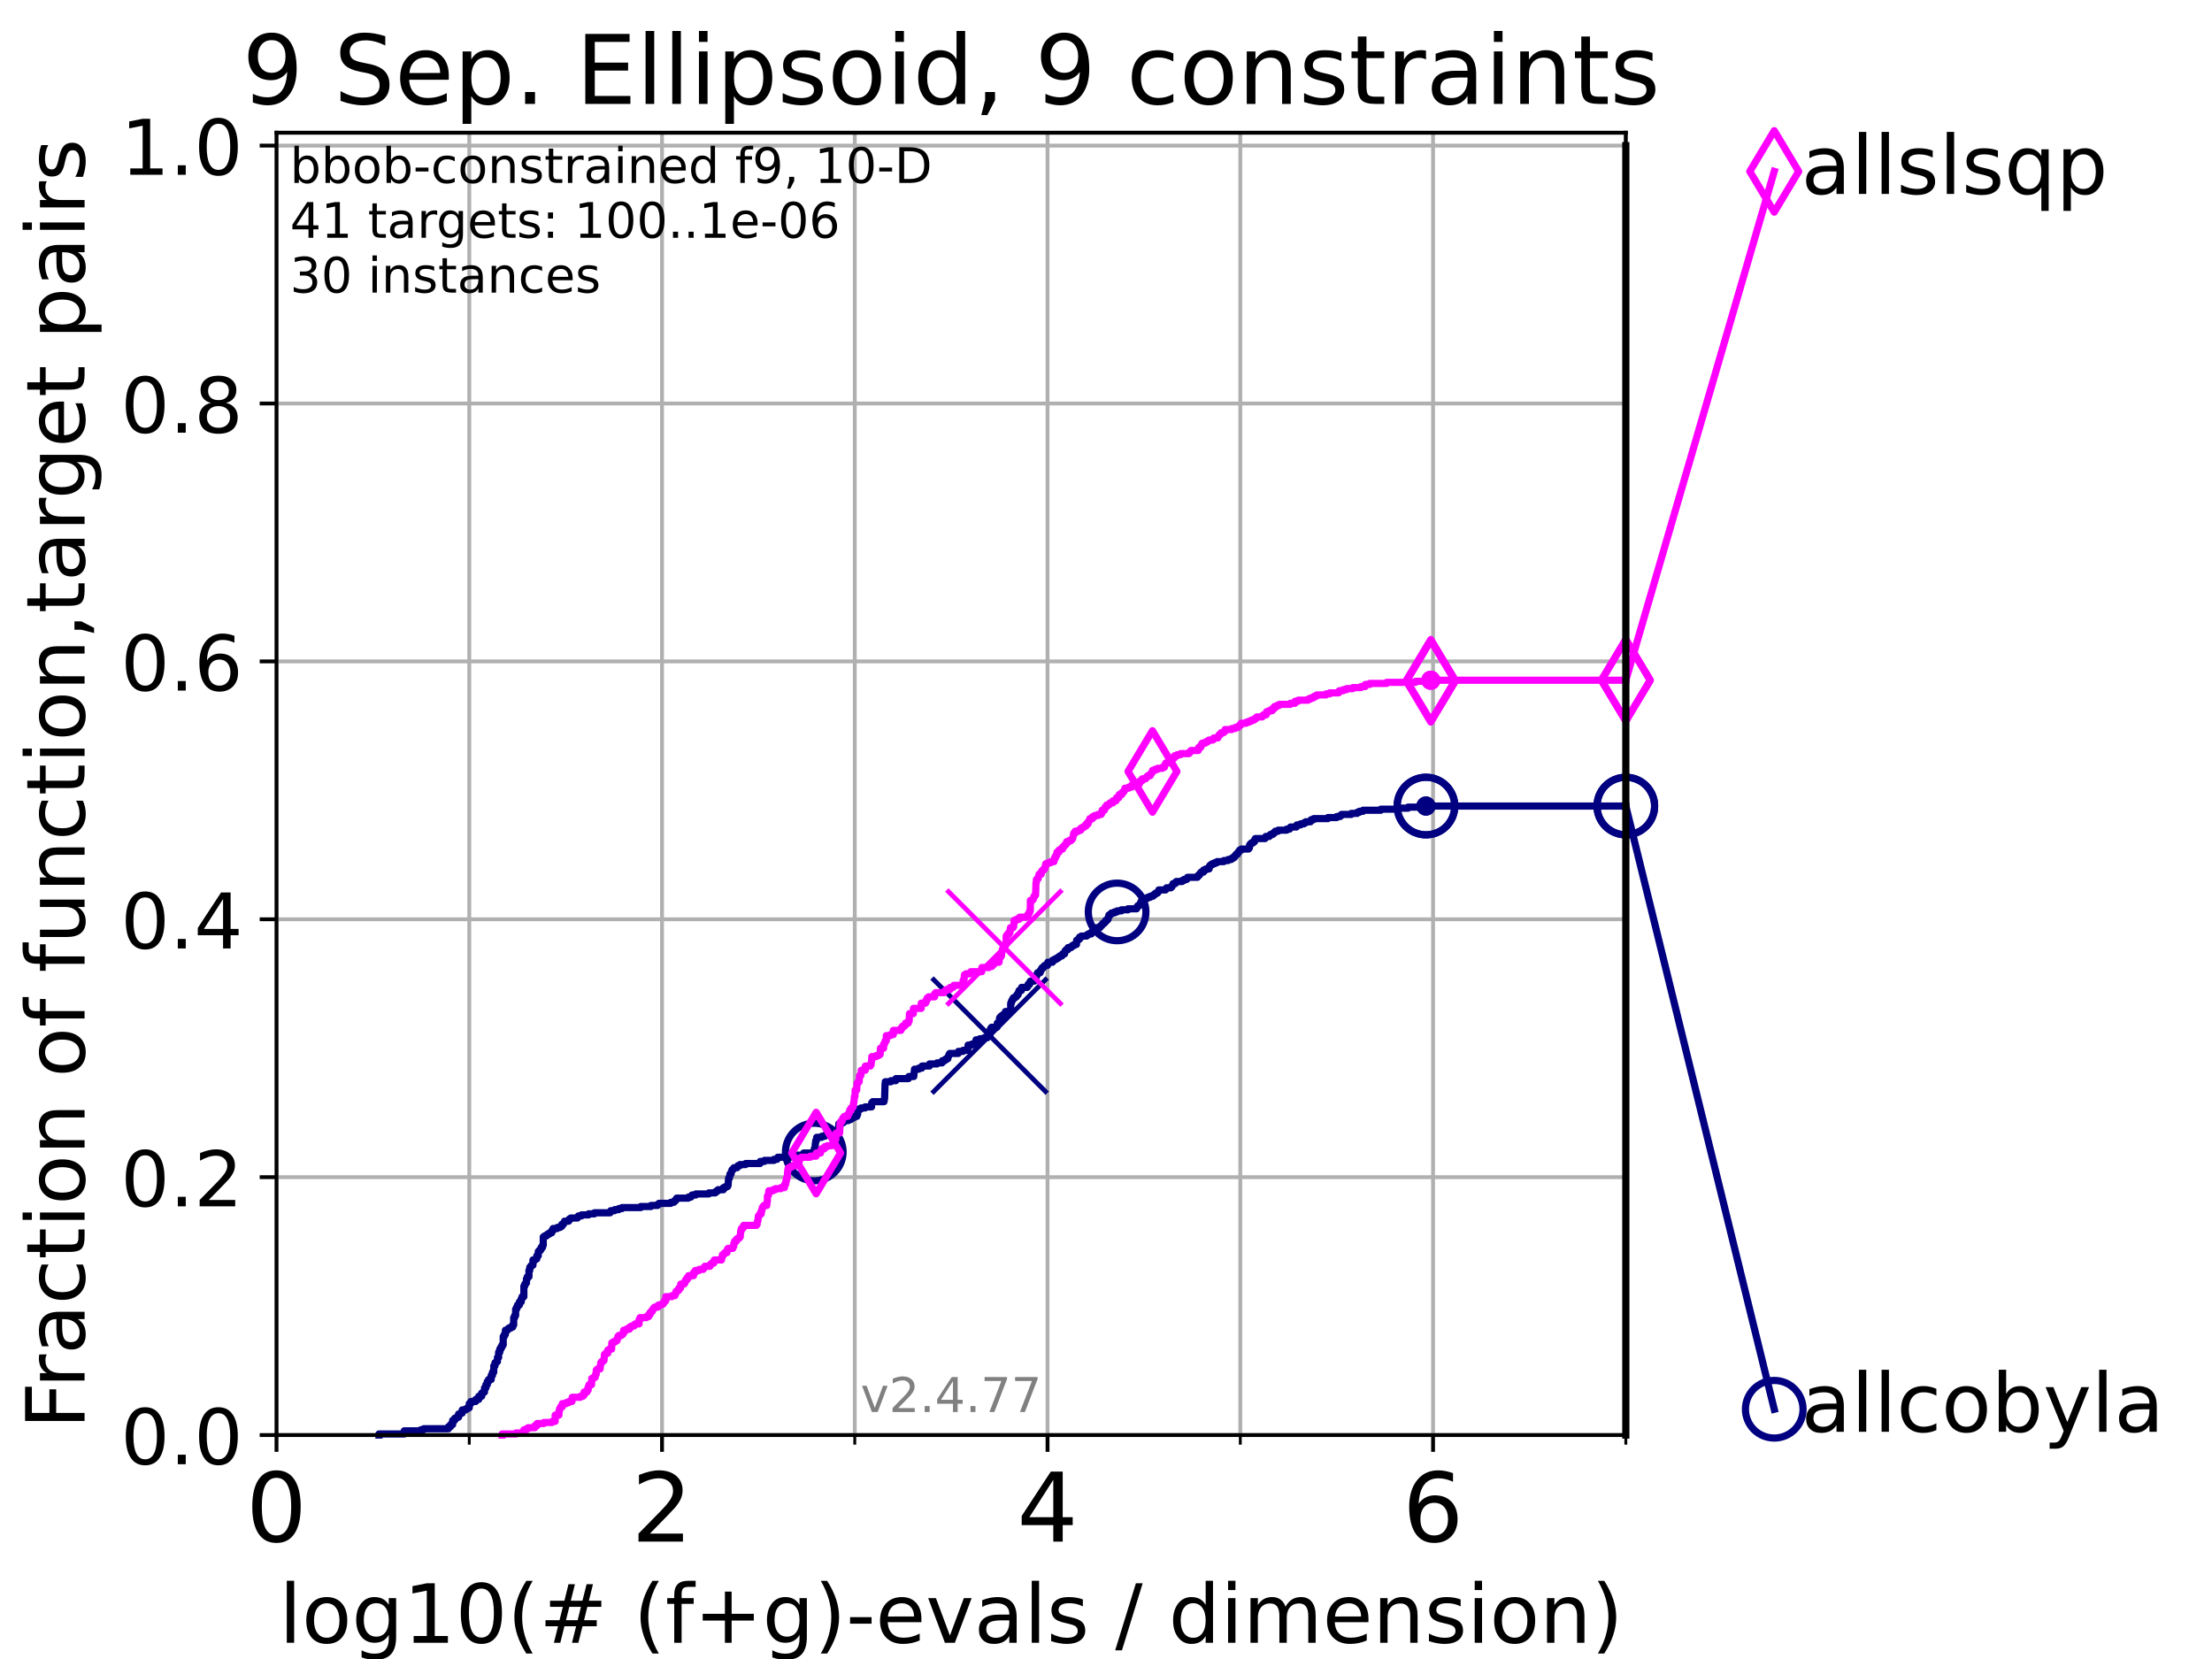 <?xml version="1.0" encoding="utf-8" standalone="no"?>
<!DOCTYPE svg PUBLIC "-//W3C//DTD SVG 1.1//EN"
  "http://www.w3.org/Graphics/SVG/1.1/DTD/svg11.dtd">
<!-- Created with matplotlib (https://matplotlib.org/) -->
<svg height="345.6pt" version="1.1" viewBox="0 0 460.8 345.6" width="460.8pt" xmlns="http://www.w3.org/2000/svg" xmlns:xlink="http://www.w3.org/1999/xlink">
 <defs>
  <style type="text/css">*{stroke-linecap:butt;stroke-linejoin:round;}</style>
 </defs>
 <g id="figure_1">
  <g id="patch_1">
   <path d="M 0 345.6 
L 460.8 345.6 
L 460.8 0 
L 0 0 
z
" style="fill:#ffffff;"/>
  </g>
  <g id="axes_1">
   <g id="patch_2">
    <path d="M 57.6 298.944 
L 338.688 298.944 
L 338.688 27.648 
L 57.6 27.648 
z
" style="fill:#ffffff;"/>
   </g>
   <g id="matplotlib.axis_1">
    <g id="xtick_1">
     <g id="line2d_1">
      <path clip-path="url(#pf4f24493c0)" d="M 57.6 298.944 
L 57.6 27.648 
" style="fill:none;stroke:#b0b0b0;stroke-linecap:square;stroke-width:0.8;"/>
     </g>
     <g id="line2d_2">
      <defs>
       <path d="M 0 0 
L 0 3.5 
" id="m7d3a91c104" style="stroke:#000000;stroke-width:0.8;"/>
      </defs>
      <g>
       <use style="stroke:#000000;stroke-width:0.8;" x="57.6" xlink:href="#m7d3a91c104" y="298.944"/>
      </g>
     </g>
     <g id="text_1">
      <!-- 0 -->
      <g transform="translate(51.237 321.141)scale(0.2 -0.2)">
       <defs>
        <path d="M 31.781 66.406 
Q 24.172 66.406 20.328 58.906 
Q 16.5 51.422 16.5 36.375 
Q 16.5 21.391 20.328 13.891 
Q 24.172 6.391 31.781 6.391 
Q 39.453 6.391 43.281 13.891 
Q 47.125 21.391 47.125 36.375 
Q 47.125 51.422 43.281 58.906 
Q 39.453 66.406 31.781 66.406 
z
M 31.781 74.219 
Q 44.047 74.219 50.516 64.516 
Q 56.984 54.828 56.984 36.375 
Q 56.984 17.969 50.516 8.266 
Q 44.047 -1.422 31.781 -1.422 
Q 19.531 -1.422 13.062 8.266 
Q 6.594 17.969 6.594 36.375 
Q 6.594 54.828 13.062 64.516 
Q 19.531 74.219 31.781 74.219 
z
" id="DejaVuSans-48"/>
       </defs>
       <use xlink:href="#DejaVuSans-48"/>
      </g>
     </g>
    </g>
    <g id="xtick_2">
     <g id="line2d_3">
      <path clip-path="url(#pf4f24493c0)" d="M 137.911 298.944 
L 137.911 27.648 
" style="fill:none;stroke:#b0b0b0;stroke-linecap:square;stroke-width:0.8;"/>
     </g>
     <g id="line2d_4">
      <g>
       <use style="stroke:#000000;stroke-width:0.8;" x="137.911" xlink:href="#m7d3a91c104" y="298.944"/>
      </g>
     </g>
     <g id="text_2">
      <!-- 2 -->
      <g transform="translate(131.548 321.141)scale(0.2 -0.2)">
       <defs>
        <path d="M 19.188 8.297 
L 53.609 8.297 
L 53.609 0 
L 7.328 0 
L 7.328 8.297 
Q 12.938 14.109 22.625 23.891 
Q 32.328 33.688 34.812 36.531 
Q 39.547 41.844 41.422 45.531 
Q 43.312 49.219 43.312 52.781 
Q 43.312 58.594 39.234 62.25 
Q 35.156 65.922 28.609 65.922 
Q 23.969 65.922 18.812 64.312 
Q 13.672 62.703 7.812 59.422 
L 7.812 69.391 
Q 13.766 71.781 18.938 73 
Q 24.125 74.219 28.422 74.219 
Q 39.75 74.219 46.484 68.547 
Q 53.219 62.891 53.219 53.422 
Q 53.219 48.922 51.531 44.891 
Q 49.859 40.875 45.406 35.406 
Q 44.188 33.984 37.641 27.219 
Q 31.109 20.453 19.188 8.297 
z
" id="DejaVuSans-50"/>
       </defs>
       <use xlink:href="#DejaVuSans-50"/>
      </g>
     </g>
    </g>
    <g id="xtick_3">
     <g id="line2d_5">
      <path clip-path="url(#pf4f24493c0)" d="M 218.222 298.944 
L 218.222 27.648 
" style="fill:none;stroke:#b0b0b0;stroke-linecap:square;stroke-width:0.8;"/>
     </g>
     <g id="line2d_6">
      <g>
       <use style="stroke:#000000;stroke-width:0.8;" x="218.222" xlink:href="#m7d3a91c104" y="298.944"/>
      </g>
     </g>
     <g id="text_3">
      <!-- 4 -->
      <g transform="translate(211.859 321.141)scale(0.2 -0.2)">
       <defs>
        <path d="M 37.797 64.312 
L 12.891 25.391 
L 37.797 25.391 
z
M 35.203 72.906 
L 47.609 72.906 
L 47.609 25.391 
L 58.016 25.391 
L 58.016 17.188 
L 47.609 17.188 
L 47.609 0 
L 37.797 0 
L 37.797 17.188 
L 4.891 17.188 
L 4.891 26.703 
z
" id="DejaVuSans-52"/>
       </defs>
       <use xlink:href="#DejaVuSans-52"/>
      </g>
     </g>
    </g>
    <g id="xtick_4">
     <g id="line2d_7">
      <path clip-path="url(#pf4f24493c0)" d="M 298.533 298.944 
L 298.533 27.648 
" style="fill:none;stroke:#b0b0b0;stroke-linecap:square;stroke-width:0.8;"/>
     </g>
     <g id="line2d_8">
      <g>
       <use style="stroke:#000000;stroke-width:0.8;" x="298.533" xlink:href="#m7d3a91c104" y="298.944"/>
      </g>
     </g>
     <g id="text_4">
      <!-- 6 -->
      <g transform="translate(292.17 321.141)scale(0.2 -0.2)">
       <defs>
        <path d="M 33.016 40.375 
Q 26.375 40.375 22.484 35.828 
Q 18.609 31.297 18.609 23.391 
Q 18.609 15.531 22.484 10.953 
Q 26.375 6.391 33.016 6.391 
Q 39.656 6.391 43.531 10.953 
Q 47.406 15.531 47.406 23.391 
Q 47.406 31.297 43.531 35.828 
Q 39.656 40.375 33.016 40.375 
z
M 52.594 71.297 
L 52.594 62.312 
Q 48.875 64.062 45.094 64.984 
Q 41.312 65.922 37.594 65.922 
Q 27.828 65.922 22.672 59.328 
Q 17.531 52.734 16.797 39.406 
Q 19.672 43.656 24.016 45.922 
Q 28.375 48.188 33.594 48.188 
Q 44.578 48.188 50.953 41.516 
Q 57.328 34.859 57.328 23.391 
Q 57.328 12.156 50.688 5.359 
Q 44.047 -1.422 33.016 -1.422 
Q 20.359 -1.422 13.672 8.266 
Q 6.984 17.969 6.984 36.375 
Q 6.984 53.656 15.188 63.938 
Q 23.391 74.219 37.203 74.219 
Q 40.922 74.219 44.703 73.484 
Q 48.484 72.75 52.594 71.297 
z
" id="DejaVuSans-54"/>
       </defs>
       <use xlink:href="#DejaVuSans-54"/>
      </g>
     </g>
    </g>
    <g id="xtick_5">
     <g id="line2d_9">
      <path clip-path="url(#pf4f24493c0)" d="M 97.755 298.944 
L 97.755 27.648 
" style="fill:none;stroke:#b0b0b0;stroke-linecap:square;stroke-width:0.8;"/>
     </g>
     <g id="line2d_10">
      <defs>
       <path d="M 0 0 
L 0 2 
" id="m12b1dbba77" style="stroke:#000000;stroke-width:0.6;"/>
      </defs>
      <g>
       <use style="stroke:#000000;stroke-width:0.6;" x="97.755" xlink:href="#m12b1dbba77" y="298.944"/>
      </g>
     </g>
    </g>
    <g id="xtick_6">
     <g id="line2d_11">
      <path clip-path="url(#pf4f24493c0)" d="M 178.066 298.944 
L 178.066 27.648 
" style="fill:none;stroke:#b0b0b0;stroke-linecap:square;stroke-width:0.8;"/>
     </g>
     <g id="line2d_12">
      <g>
       <use style="stroke:#000000;stroke-width:0.6;" x="178.066" xlink:href="#m12b1dbba77" y="298.944"/>
      </g>
     </g>
    </g>
    <g id="xtick_7">
     <g id="line2d_13">
      <path clip-path="url(#pf4f24493c0)" d="M 258.377 298.944 
L 258.377 27.648 
" style="fill:none;stroke:#b0b0b0;stroke-linecap:square;stroke-width:0.8;"/>
     </g>
     <g id="line2d_14">
      <g>
       <use style="stroke:#000000;stroke-width:0.6;" x="258.377" xlink:href="#m12b1dbba77" y="298.944"/>
      </g>
     </g>
    </g>
    <g id="xtick_8">
     <g id="line2d_15">
      <path clip-path="url(#pf4f24493c0)" d="M 338.688 298.944 
L 338.688 27.648 
" style="fill:none;stroke:#b0b0b0;stroke-linecap:square;stroke-width:0.8;"/>
     </g>
     <g id="line2d_16">
      <g>
       <use style="stroke:#000000;stroke-width:0.6;" x="338.688" xlink:href="#m12b1dbba77" y="298.944"/>
      </g>
     </g>
    </g>
    <g id="text_5">
     <!-- log10(# (f+g)-evals / dimension) -->
     <g transform="translate(58.145 342.218)scale(0.17 -0.17)">
      <defs>
       <path d="M 9.422 75.984 
L 18.406 75.984 
L 18.406 0 
L 9.422 0 
z
" id="DejaVuSans-108"/>
       <path d="M 30.609 48.391 
Q 23.391 48.391 19.188 42.75 
Q 14.984 37.109 14.984 27.297 
Q 14.984 17.484 19.156 11.844 
Q 23.344 6.203 30.609 6.203 
Q 37.797 6.203 41.984 11.859 
Q 46.188 17.531 46.188 27.297 
Q 46.188 37.016 41.984 42.703 
Q 37.797 48.391 30.609 48.391 
z
M 30.609 56 
Q 42.328 56 49.016 48.375 
Q 55.719 40.766 55.719 27.297 
Q 55.719 13.875 49.016 6.219 
Q 42.328 -1.422 30.609 -1.422 
Q 18.844 -1.422 12.172 6.219 
Q 5.516 13.875 5.516 27.297 
Q 5.516 40.766 12.172 48.375 
Q 18.844 56 30.609 56 
z
" id="DejaVuSans-111"/>
       <path d="M 45.406 27.984 
Q 45.406 37.75 41.375 43.109 
Q 37.359 48.484 30.078 48.484 
Q 22.859 48.484 18.828 43.109 
Q 14.797 37.75 14.797 27.984 
Q 14.797 18.266 18.828 12.891 
Q 22.859 7.516 30.078 7.516 
Q 37.359 7.516 41.375 12.891 
Q 45.406 18.266 45.406 27.984 
z
M 54.391 6.781 
Q 54.391 -7.172 48.188 -13.984 
Q 42 -20.797 29.203 -20.797 
Q 24.469 -20.797 20.266 -20.094 
Q 16.062 -19.391 12.109 -17.922 
L 12.109 -9.188 
Q 16.062 -11.328 19.922 -12.344 
Q 23.781 -13.375 27.781 -13.375 
Q 36.625 -13.375 41.016 -8.766 
Q 45.406 -4.156 45.406 5.172 
L 45.406 9.625 
Q 42.625 4.781 38.281 2.391 
Q 33.938 0 27.875 0 
Q 17.828 0 11.672 7.656 
Q 5.516 15.328 5.516 27.984 
Q 5.516 40.672 11.672 48.328 
Q 17.828 56 27.875 56 
Q 33.938 56 38.281 53.609 
Q 42.625 51.219 45.406 46.391 
L 45.406 54.688 
L 54.391 54.688 
z
" id="DejaVuSans-103"/>
       <path d="M 12.406 8.297 
L 28.516 8.297 
L 28.516 63.922 
L 10.984 60.406 
L 10.984 69.391 
L 28.422 72.906 
L 38.281 72.906 
L 38.281 8.297 
L 54.391 8.297 
L 54.391 0 
L 12.406 0 
z
" id="DejaVuSans-49"/>
       <path d="M 31 75.875 
Q 24.469 64.656 21.281 53.656 
Q 18.109 42.672 18.109 31.391 
Q 18.109 20.125 21.312 9.062 
Q 24.516 -2 31 -13.188 
L 23.188 -13.188 
Q 15.875 -1.703 12.234 9.375 
Q 8.594 20.453 8.594 31.391 
Q 8.594 42.281 12.203 53.312 
Q 15.828 64.359 23.188 75.875 
z
" id="DejaVuSans-40"/>
       <path d="M 51.125 44 
L 36.922 44 
L 32.812 27.688 
L 47.125 27.688 
z
M 43.797 71.781 
L 38.719 51.516 
L 52.984 51.516 
L 58.109 71.781 
L 65.922 71.781 
L 60.891 51.516 
L 76.125 51.516 
L 76.125 44 
L 58.984 44 
L 54.984 27.688 
L 70.516 27.688 
L 70.516 20.219 
L 53.078 20.219 
L 48 0 
L 40.188 0 
L 45.219 20.219 
L 30.906 20.219 
L 25.875 0 
L 18.016 0 
L 23.094 20.219 
L 7.719 20.219 
L 7.719 27.688 
L 24.906 27.688 
L 29 44 
L 13.281 44 
L 13.281 51.516 
L 30.906 51.516 
L 35.891 71.781 
z
" id="DejaVuSans-35"/>
       <path id="DejaVuSans-32"/>
       <path d="M 37.109 75.984 
L 37.109 68.5 
L 28.516 68.5 
Q 23.688 68.5 21.797 66.547 
Q 19.922 64.594 19.922 59.516 
L 19.922 54.688 
L 34.719 54.688 
L 34.719 47.703 
L 19.922 47.703 
L 19.922 0 
L 10.891 0 
L 10.891 47.703 
L 2.297 47.703 
L 2.297 54.688 
L 10.891 54.688 
L 10.891 58.5 
Q 10.891 67.625 15.141 71.797 
Q 19.391 75.984 28.609 75.984 
z
" id="DejaVuSans-102"/>
       <path d="M 46 62.703 
L 46 35.5 
L 73.188 35.5 
L 73.188 27.203 
L 46 27.203 
L 46 0 
L 37.797 0 
L 37.797 27.203 
L 10.594 27.203 
L 10.594 35.5 
L 37.797 35.5 
L 37.797 62.703 
z
" id="DejaVuSans-43"/>
       <path d="M 8.016 75.875 
L 15.828 75.875 
Q 23.141 64.359 26.781 53.312 
Q 30.422 42.281 30.422 31.391 
Q 30.422 20.453 26.781 9.375 
Q 23.141 -1.703 15.828 -13.188 
L 8.016 -13.188 
Q 14.5 -2 17.703 9.062 
Q 20.906 20.125 20.906 31.391 
Q 20.906 42.672 17.703 53.656 
Q 14.5 64.656 8.016 75.875 
z
" id="DejaVuSans-41"/>
       <path d="M 4.891 31.391 
L 31.203 31.391 
L 31.203 23.391 
L 4.891 23.391 
z
" id="DejaVuSans-45"/>
       <path d="M 56.203 29.594 
L 56.203 25.203 
L 14.891 25.203 
Q 15.484 15.922 20.484 11.062 
Q 25.484 6.203 34.422 6.203 
Q 39.594 6.203 44.453 7.469 
Q 49.312 8.734 54.109 11.281 
L 54.109 2.781 
Q 49.266 0.734 44.188 -0.344 
Q 39.109 -1.422 33.891 -1.422 
Q 20.797 -1.422 13.156 6.188 
Q 5.516 13.812 5.516 26.812 
Q 5.516 40.234 12.766 48.109 
Q 20.016 56 32.328 56 
Q 43.359 56 49.781 48.891 
Q 56.203 41.797 56.203 29.594 
z
M 47.219 32.234 
Q 47.125 39.594 43.094 43.984 
Q 39.062 48.391 32.422 48.391 
Q 24.906 48.391 20.391 44.141 
Q 15.875 39.891 15.188 32.172 
z
" id="DejaVuSans-101"/>
       <path d="M 2.984 54.688 
L 12.5 54.688 
L 29.594 8.797 
L 46.688 54.688 
L 56.203 54.688 
L 35.688 0 
L 23.484 0 
z
" id="DejaVuSans-118"/>
       <path d="M 34.281 27.484 
Q 23.391 27.484 19.188 25 
Q 14.984 22.516 14.984 16.5 
Q 14.984 11.719 18.141 8.906 
Q 21.297 6.109 26.703 6.109 
Q 34.188 6.109 38.703 11.406 
Q 43.219 16.703 43.219 25.484 
L 43.219 27.484 
z
M 52.203 31.203 
L 52.203 0 
L 43.219 0 
L 43.219 8.297 
Q 40.141 3.328 35.547 0.953 
Q 30.953 -1.422 24.312 -1.422 
Q 15.922 -1.422 10.953 3.297 
Q 6 8.016 6 15.922 
Q 6 25.141 12.172 29.828 
Q 18.359 34.516 30.609 34.516 
L 43.219 34.516 
L 43.219 35.406 
Q 43.219 41.609 39.141 45 
Q 35.062 48.391 27.688 48.391 
Q 23 48.391 18.547 47.266 
Q 14.109 46.141 10.016 43.891 
L 10.016 52.203 
Q 14.938 54.109 19.578 55.047 
Q 24.219 56 28.609 56 
Q 40.484 56 46.344 49.844 
Q 52.203 43.703 52.203 31.203 
z
" id="DejaVuSans-97"/>
       <path d="M 44.281 53.078 
L 44.281 44.578 
Q 40.484 46.531 36.375 47.5 
Q 32.281 48.484 27.875 48.484 
Q 21.188 48.484 17.844 46.438 
Q 14.5 44.391 14.5 40.281 
Q 14.5 37.156 16.891 35.375 
Q 19.281 33.594 26.516 31.984 
L 29.594 31.297 
Q 39.156 29.25 43.188 25.516 
Q 47.219 21.781 47.219 15.094 
Q 47.219 7.469 41.188 3.016 
Q 35.156 -1.422 24.609 -1.422 
Q 20.219 -1.422 15.453 -0.562 
Q 10.688 0.297 5.422 2 
L 5.422 11.281 
Q 10.406 8.688 15.234 7.391 
Q 20.062 6.109 24.812 6.109 
Q 31.156 6.109 34.562 8.281 
Q 37.984 10.453 37.984 14.406 
Q 37.984 18.062 35.516 20.016 
Q 33.062 21.969 24.703 23.781 
L 21.578 24.516 
Q 13.234 26.266 9.516 29.906 
Q 5.812 33.547 5.812 39.891 
Q 5.812 47.609 11.281 51.797 
Q 16.75 56 26.812 56 
Q 31.781 56 36.172 55.266 
Q 40.578 54.547 44.281 53.078 
z
" id="DejaVuSans-115"/>
       <path d="M 25.391 72.906 
L 33.688 72.906 
L 8.297 -9.281 
L 0 -9.281 
z
" id="DejaVuSans-47"/>
       <path d="M 45.406 46.391 
L 45.406 75.984 
L 54.391 75.984 
L 54.391 0 
L 45.406 0 
L 45.406 8.203 
Q 42.578 3.328 38.25 0.953 
Q 33.938 -1.422 27.875 -1.422 
Q 17.969 -1.422 11.734 6.484 
Q 5.516 14.406 5.516 27.297 
Q 5.516 40.188 11.734 48.094 
Q 17.969 56 27.875 56 
Q 33.938 56 38.25 53.625 
Q 42.578 51.266 45.406 46.391 
z
M 14.797 27.297 
Q 14.797 17.391 18.875 11.75 
Q 22.953 6.109 30.078 6.109 
Q 37.203 6.109 41.297 11.75 
Q 45.406 17.391 45.406 27.297 
Q 45.406 37.203 41.297 42.844 
Q 37.203 48.484 30.078 48.484 
Q 22.953 48.484 18.875 42.844 
Q 14.797 37.203 14.797 27.297 
z
" id="DejaVuSans-100"/>
       <path d="M 9.422 54.688 
L 18.406 54.688 
L 18.406 0 
L 9.422 0 
z
M 9.422 75.984 
L 18.406 75.984 
L 18.406 64.594 
L 9.422 64.594 
z
" id="DejaVuSans-105"/>
       <path d="M 52 44.188 
Q 55.375 50.25 60.062 53.125 
Q 64.75 56 71.094 56 
Q 79.641 56 84.281 50.016 
Q 88.922 44.047 88.922 33.016 
L 88.922 0 
L 79.891 0 
L 79.891 32.719 
Q 79.891 40.578 77.094 44.375 
Q 74.312 48.188 68.609 48.188 
Q 61.625 48.188 57.562 43.547 
Q 53.516 38.922 53.516 30.906 
L 53.516 0 
L 44.484 0 
L 44.484 32.719 
Q 44.484 40.625 41.703 44.406 
Q 38.922 48.188 33.109 48.188 
Q 26.219 48.188 22.156 43.531 
Q 18.109 38.875 18.109 30.906 
L 18.109 0 
L 9.078 0 
L 9.078 54.688 
L 18.109 54.688 
L 18.109 46.188 
Q 21.188 51.219 25.484 53.609 
Q 29.781 56 35.688 56 
Q 41.656 56 45.828 52.969 
Q 50 49.953 52 44.188 
z
" id="DejaVuSans-109"/>
       <path d="M 54.891 33.016 
L 54.891 0 
L 45.906 0 
L 45.906 32.719 
Q 45.906 40.484 42.875 44.328 
Q 39.844 48.188 33.797 48.188 
Q 26.516 48.188 22.312 43.547 
Q 18.109 38.922 18.109 30.906 
L 18.109 0 
L 9.078 0 
L 9.078 54.688 
L 18.109 54.688 
L 18.109 46.188 
Q 21.344 51.125 25.703 53.562 
Q 30.078 56 35.797 56 
Q 45.219 56 50.047 50.172 
Q 54.891 44.344 54.891 33.016 
z
" id="DejaVuSans-110"/>
      </defs>
      <use xlink:href="#DejaVuSans-108"/>
      <use x="27.783" xlink:href="#DejaVuSans-111"/>
      <use x="88.965" xlink:href="#DejaVuSans-103"/>
      <use x="152.441" xlink:href="#DejaVuSans-49"/>
      <use x="216.064" xlink:href="#DejaVuSans-48"/>
      <use x="279.688" xlink:href="#DejaVuSans-40"/>
      <use x="318.701" xlink:href="#DejaVuSans-35"/>
      <use x="402.49" xlink:href="#DejaVuSans-32"/>
      <use x="434.277" xlink:href="#DejaVuSans-40"/>
      <use x="473.291" xlink:href="#DejaVuSans-102"/>
      <use x="508.496" xlink:href="#DejaVuSans-43"/>
      <use x="592.285" xlink:href="#DejaVuSans-103"/>
      <use x="655.762" xlink:href="#DejaVuSans-41"/>
      <use x="694.775" xlink:href="#DejaVuSans-45"/>
      <use x="730.859" xlink:href="#DejaVuSans-101"/>
      <use x="792.383" xlink:href="#DejaVuSans-118"/>
      <use x="851.562" xlink:href="#DejaVuSans-97"/>
      <use x="912.842" xlink:href="#DejaVuSans-108"/>
      <use x="940.625" xlink:href="#DejaVuSans-115"/>
      <use x="992.725" xlink:href="#DejaVuSans-32"/>
      <use x="1024.512" xlink:href="#DejaVuSans-47"/>
      <use x="1058.203" xlink:href="#DejaVuSans-32"/>
      <use x="1089.99" xlink:href="#DejaVuSans-100"/>
      <use x="1153.467" xlink:href="#DejaVuSans-105"/>
      <use x="1181.25" xlink:href="#DejaVuSans-109"/>
      <use x="1278.662" xlink:href="#DejaVuSans-101"/>
      <use x="1340.186" xlink:href="#DejaVuSans-110"/>
      <use x="1403.564" xlink:href="#DejaVuSans-115"/>
      <use x="1455.664" xlink:href="#DejaVuSans-105"/>
      <use x="1483.447" xlink:href="#DejaVuSans-111"/>
      <use x="1544.629" xlink:href="#DejaVuSans-110"/>
      <use x="1608.008" xlink:href="#DejaVuSans-41"/>
     </g>
    </g>
   </g>
   <g id="matplotlib.axis_2">
    <g id="ytick_1">
     <g id="line2d_17">
      <path clip-path="url(#pf4f24493c0)" d="M 57.6 298.944 
L 338.688 298.944 
" style="fill:none;stroke:#b0b0b0;stroke-linecap:square;stroke-width:0.8;"/>
     </g>
     <g id="line2d_18">
      <defs>
       <path d="M 0 0 
L -3.5 0 
" id="m97dca11203" style="stroke:#000000;stroke-width:0.8;"/>
      </defs>
      <g>
       <use style="stroke:#000000;stroke-width:0.8;" x="57.6" xlink:href="#m97dca11203" y="298.944"/>
      </g>
     </g>
     <g id="text_6">
      <!-- 0.0 -->
      <g transform="translate(25.155 305.023)scale(0.16 -0.16)">
       <defs>
        <path d="M 10.688 12.406 
L 21 12.406 
L 21 0 
L 10.688 0 
z
" id="DejaVuSans-46"/>
       </defs>
       <use xlink:href="#DejaVuSans-48"/>
       <use x="63.623" xlink:href="#DejaVuSans-46"/>
       <use x="95.41" xlink:href="#DejaVuSans-48"/>
      </g>
     </g>
    </g>
    <g id="ytick_2">
     <g id="line2d_19">
      <path clip-path="url(#pf4f24493c0)" d="M 57.6 245.222 
L 338.688 245.222 
" style="fill:none;stroke:#b0b0b0;stroke-linecap:square;stroke-width:0.8;"/>
     </g>
     <g id="line2d_20">
      <g>
       <use style="stroke:#000000;stroke-width:0.8;" x="57.6" xlink:href="#m97dca11203" y="245.222"/>
      </g>
     </g>
     <g id="text_7">
      <!-- 0.2 -->
      <g transform="translate(25.155 251.301)scale(0.16 -0.16)">
       <use xlink:href="#DejaVuSans-48"/>
       <use x="63.623" xlink:href="#DejaVuSans-46"/>
       <use x="95.41" xlink:href="#DejaVuSans-50"/>
      </g>
     </g>
    </g>
    <g id="ytick_3">
     <g id="line2d_21">
      <path clip-path="url(#pf4f24493c0)" d="M 57.6 191.5 
L 338.688 191.5 
" style="fill:none;stroke:#b0b0b0;stroke-linecap:square;stroke-width:0.8;"/>
     </g>
     <g id="line2d_22">
      <g>
       <use style="stroke:#000000;stroke-width:0.8;" x="57.6" xlink:href="#m97dca11203" y="191.5"/>
      </g>
     </g>
     <g id="text_8">
      <!-- 0.4 -->
      <g transform="translate(25.155 197.579)scale(0.16 -0.16)">
       <use xlink:href="#DejaVuSans-48"/>
       <use x="63.623" xlink:href="#DejaVuSans-46"/>
       <use x="95.41" xlink:href="#DejaVuSans-52"/>
      </g>
     </g>
    </g>
    <g id="ytick_4">
     <g id="line2d_23">
      <path clip-path="url(#pf4f24493c0)" d="M 57.6 137.778 
L 338.688 137.778 
" style="fill:none;stroke:#b0b0b0;stroke-linecap:square;stroke-width:0.8;"/>
     </g>
     <g id="line2d_24">
      <g>
       <use style="stroke:#000000;stroke-width:0.8;" x="57.6" xlink:href="#m97dca11203" y="137.778"/>
      </g>
     </g>
     <g id="text_9">
      <!-- 0.6 -->
      <g transform="translate(25.155 143.857)scale(0.16 -0.16)">
       <use xlink:href="#DejaVuSans-48"/>
       <use x="63.623" xlink:href="#DejaVuSans-46"/>
       <use x="95.41" xlink:href="#DejaVuSans-54"/>
      </g>
     </g>
    </g>
    <g id="ytick_5">
     <g id="line2d_25">
      <path clip-path="url(#pf4f24493c0)" d="M 57.6 84.056 
L 338.688 84.056 
" style="fill:none;stroke:#b0b0b0;stroke-linecap:square;stroke-width:0.8;"/>
     </g>
     <g id="line2d_26">
      <g>
       <use style="stroke:#000000;stroke-width:0.8;" x="57.6" xlink:href="#m97dca11203" y="84.056"/>
      </g>
     </g>
     <g id="text_10">
      <!-- 0.8 -->
      <g transform="translate(25.155 90.135)scale(0.16 -0.16)">
       <defs>
        <path d="M 31.781 34.625 
Q 24.75 34.625 20.719 30.859 
Q 16.703 27.094 16.703 20.516 
Q 16.703 13.922 20.719 10.156 
Q 24.75 6.391 31.781 6.391 
Q 38.812 6.391 42.859 10.172 
Q 46.922 13.969 46.922 20.516 
Q 46.922 27.094 42.891 30.859 
Q 38.875 34.625 31.781 34.625 
z
M 21.922 38.812 
Q 15.578 40.375 12.031 44.719 
Q 8.5 49.078 8.5 55.328 
Q 8.5 64.062 14.719 69.141 
Q 20.953 74.219 31.781 74.219 
Q 42.672 74.219 48.875 69.141 
Q 55.078 64.062 55.078 55.328 
Q 55.078 49.078 51.531 44.719 
Q 48 40.375 41.703 38.812 
Q 48.828 37.156 52.797 32.312 
Q 56.781 27.484 56.781 20.516 
Q 56.781 9.906 50.312 4.234 
Q 43.844 -1.422 31.781 -1.422 
Q 19.734 -1.422 13.25 4.234 
Q 6.781 9.906 6.781 20.516 
Q 6.781 27.484 10.781 32.312 
Q 14.797 37.156 21.922 38.812 
z
M 18.312 54.391 
Q 18.312 48.734 21.844 45.562 
Q 25.391 42.391 31.781 42.391 
Q 38.141 42.391 41.719 45.562 
Q 45.312 48.734 45.312 54.391 
Q 45.312 60.062 41.719 63.234 
Q 38.141 66.406 31.781 66.406 
Q 25.391 66.406 21.844 63.234 
Q 18.312 60.062 18.312 54.391 
z
" id="DejaVuSans-56"/>
       </defs>
       <use xlink:href="#DejaVuSans-48"/>
       <use x="63.623" xlink:href="#DejaVuSans-46"/>
       <use x="95.41" xlink:href="#DejaVuSans-56"/>
      </g>
     </g>
    </g>
    <g id="ytick_6">
     <g id="line2d_27">
      <path clip-path="url(#pf4f24493c0)" d="M 57.6 30.334 
L 338.688 30.334 
" style="fill:none;stroke:#b0b0b0;stroke-linecap:square;stroke-width:0.8;"/>
     </g>
     <g id="line2d_28">
      <g>
       <use style="stroke:#000000;stroke-width:0.8;" x="57.6" xlink:href="#m97dca11203" y="30.334"/>
      </g>
     </g>
     <g id="text_11">
      <!-- 1.0 -->
      <g transform="translate(25.155 36.413)scale(0.16 -0.16)">
       <use xlink:href="#DejaVuSans-49"/>
       <use x="63.623" xlink:href="#DejaVuSans-46"/>
       <use x="95.41" xlink:href="#DejaVuSans-48"/>
      </g>
     </g>
    </g>
    <g id="text_12">
     <!-- Fraction of function,target pairs -->
     <g transform="translate(17.62 297.681)rotate(-90)scale(0.17 -0.17)">
      <defs>
       <path d="M 9.812 72.906 
L 51.703 72.906 
L 51.703 64.594 
L 19.672 64.594 
L 19.672 43.109 
L 48.578 43.109 
L 48.578 34.812 
L 19.672 34.812 
L 19.672 0 
L 9.812 0 
z
" id="DejaVuSans-70"/>
       <path d="M 41.109 46.297 
Q 39.594 47.172 37.812 47.578 
Q 36.031 48 33.891 48 
Q 26.266 48 22.188 43.047 
Q 18.109 38.094 18.109 28.812 
L 18.109 0 
L 9.078 0 
L 9.078 54.688 
L 18.109 54.688 
L 18.109 46.188 
Q 20.953 51.172 25.484 53.578 
Q 30.031 56 36.531 56 
Q 37.453 56 38.578 55.875 
Q 39.703 55.766 41.062 55.516 
z
" id="DejaVuSans-114"/>
       <path d="M 48.781 52.594 
L 48.781 44.188 
Q 44.969 46.297 41.141 47.344 
Q 37.312 48.391 33.406 48.391 
Q 24.656 48.391 19.812 42.844 
Q 14.984 37.312 14.984 27.297 
Q 14.984 17.281 19.812 11.734 
Q 24.656 6.203 33.406 6.203 
Q 37.312 6.203 41.141 7.25 
Q 44.969 8.297 48.781 10.406 
L 48.781 2.094 
Q 45.016 0.344 40.984 -0.531 
Q 36.969 -1.422 32.422 -1.422 
Q 20.062 -1.422 12.781 6.344 
Q 5.516 14.109 5.516 27.297 
Q 5.516 40.672 12.859 48.328 
Q 20.219 56 33.016 56 
Q 37.156 56 41.109 55.141 
Q 45.062 54.297 48.781 52.594 
z
" id="DejaVuSans-99"/>
       <path d="M 18.312 70.219 
L 18.312 54.688 
L 36.812 54.688 
L 36.812 47.703 
L 18.312 47.703 
L 18.312 18.016 
Q 18.312 11.328 20.141 9.422 
Q 21.969 7.516 27.594 7.516 
L 36.812 7.516 
L 36.812 0 
L 27.594 0 
Q 17.188 0 13.234 3.875 
Q 9.281 7.766 9.281 18.016 
L 9.281 47.703 
L 2.688 47.703 
L 2.688 54.688 
L 9.281 54.688 
L 9.281 70.219 
z
" id="DejaVuSans-116"/>
       <path d="M 8.5 21.578 
L 8.5 54.688 
L 17.484 54.688 
L 17.484 21.922 
Q 17.484 14.156 20.5 10.266 
Q 23.531 6.391 29.594 6.391 
Q 36.859 6.391 41.078 11.031 
Q 45.312 15.672 45.312 23.688 
L 45.312 54.688 
L 54.297 54.688 
L 54.297 0 
L 45.312 0 
L 45.312 8.406 
Q 42.047 3.422 37.719 1 
Q 33.406 -1.422 27.688 -1.422 
Q 18.266 -1.422 13.375 4.438 
Q 8.5 10.297 8.5 21.578 
z
M 31.109 56 
z
" id="DejaVuSans-117"/>
       <path d="M 11.719 12.406 
L 22.016 12.406 
L 22.016 4 
L 14.016 -11.625 
L 7.719 -11.625 
L 11.719 4 
z
" id="DejaVuSans-44"/>
       <path d="M 18.109 8.203 
L 18.109 -20.797 
L 9.078 -20.797 
L 9.078 54.688 
L 18.109 54.688 
L 18.109 46.391 
Q 20.953 51.266 25.266 53.625 
Q 29.594 56 35.594 56 
Q 45.562 56 51.781 48.094 
Q 58.016 40.188 58.016 27.297 
Q 58.016 14.406 51.781 6.484 
Q 45.562 -1.422 35.594 -1.422 
Q 29.594 -1.422 25.266 0.953 
Q 20.953 3.328 18.109 8.203 
z
M 48.688 27.297 
Q 48.688 37.203 44.609 42.844 
Q 40.531 48.484 33.406 48.484 
Q 26.266 48.484 22.188 42.844 
Q 18.109 37.203 18.109 27.297 
Q 18.109 17.391 22.188 11.75 
Q 26.266 6.109 33.406 6.109 
Q 40.531 6.109 44.609 11.75 
Q 48.688 17.391 48.688 27.297 
z
" id="DejaVuSans-112"/>
      </defs>
      <use xlink:href="#DejaVuSans-70"/>
      <use x="50.27" xlink:href="#DejaVuSans-114"/>
      <use x="91.383" xlink:href="#DejaVuSans-97"/>
      <use x="152.662" xlink:href="#DejaVuSans-99"/>
      <use x="207.643" xlink:href="#DejaVuSans-116"/>
      <use x="246.852" xlink:href="#DejaVuSans-105"/>
      <use x="274.635" xlink:href="#DejaVuSans-111"/>
      <use x="335.816" xlink:href="#DejaVuSans-110"/>
      <use x="399.195" xlink:href="#DejaVuSans-32"/>
      <use x="430.982" xlink:href="#DejaVuSans-111"/>
      <use x="492.164" xlink:href="#DejaVuSans-102"/>
      <use x="527.369" xlink:href="#DejaVuSans-32"/>
      <use x="559.156" xlink:href="#DejaVuSans-102"/>
      <use x="594.361" xlink:href="#DejaVuSans-117"/>
      <use x="657.74" xlink:href="#DejaVuSans-110"/>
      <use x="721.119" xlink:href="#DejaVuSans-99"/>
      <use x="776.1" xlink:href="#DejaVuSans-116"/>
      <use x="815.309" xlink:href="#DejaVuSans-105"/>
      <use x="843.092" xlink:href="#DejaVuSans-111"/>
      <use x="904.273" xlink:href="#DejaVuSans-110"/>
      <use x="967.652" xlink:href="#DejaVuSans-44"/>
      <use x="999.439" xlink:href="#DejaVuSans-116"/>
      <use x="1038.648" xlink:href="#DejaVuSans-97"/>
      <use x="1099.928" xlink:href="#DejaVuSans-114"/>
      <use x="1139.291" xlink:href="#DejaVuSans-103"/>
      <use x="1202.768" xlink:href="#DejaVuSans-101"/>
      <use x="1264.291" xlink:href="#DejaVuSans-116"/>
      <use x="1303.5" xlink:href="#DejaVuSans-32"/>
      <use x="1335.287" xlink:href="#DejaVuSans-112"/>
      <use x="1398.764" xlink:href="#DejaVuSans-97"/>
      <use x="1460.043" xlink:href="#DejaVuSans-105"/>
      <use x="1487.826" xlink:href="#DejaVuSans-114"/>
      <use x="1528.939" xlink:href="#DejaVuSans-115"/>
     </g>
    </g>
   </g>
   <g id="line2d_29">
    <defs>
     <path d="M 0 1.5 
C 0.398 1.5 0.779 1.342 1.061 1.061 
C 1.342 0.779 1.5 0.398 1.5 0 
C 1.5 -0.398 1.342 -0.779 1.061 -1.061 
C 0.779 -1.342 0.398 -1.5 0 -1.5 
C -0.398 -1.5 -0.779 -1.342 -1.061 -1.061 
C -1.342 -0.779 -1.5 -0.398 -1.5 0 
C -1.5 0.398 -1.342 0.779 -1.061 1.061 
C -0.779 1.342 -0.398 1.5 0 1.5 
z
" id="m9fa242765a" style="stroke:#000080;"/>
    </defs>
    <g>
     <use style="fill:#000080;stroke:#000080;" x="297.054" xlink:href="#m9fa242765a" y="167.915"/>
     <use style="fill:#000080;stroke:#000080;" x="297.054" xlink:href="#m9fa242765a" y="167.915"/>
    </g>
   </g>
   <g id="line2d_30">
    <path d="M 78.942 298.944 
L 78.942 298.726 
L 84.213 298.726 
L 84.213 298.07 
L 87.644 298.07 
L 87.644 297.852 
L 88.256 297.852 
L 88.256 297.634 
L 93.422 297.634 
L 93.422 297.197 
L 93.864 297.197 
L 93.864 296.76 
L 94.295 296.76 
L 94.295 295.887 
L 94.715 295.887 
L 94.715 295.45 
L 95.125 295.45 
L 95.125 295.232 
L 95.526 295.232 
L 95.526 294.576 
L 95.918 294.576 
L 95.918 294.358 
L 96.301 294.358 
L 96.301 293.703 
L 97.044 293.703 
L 97.044 293.484 
L 97.403 293.484 
L 97.403 293.266 
L 97.755 293.266 
L 97.755 292.393 
L 98.101 292.393 
L 98.101 291.956 
L 99.098 291.956 
L 99.098 291.519 
L 99.732 291.519 
L 99.732 290.864 
L 100.344 290.864 
L 100.344 290.209 
L 100.642 290.209 
L 100.642 289.99 
L 100.935 289.99 
L 100.935 289.117 
L 101.223 289.117 
L 101.223 288.462 
L 101.507 288.462 
L 101.507 287.807 
L 101.786 287.807 
L 101.786 287.37 
L 102.331 287.37 
L 102.331 286.496 
L 102.597 286.496 
L 102.597 285.841 
L 102.859 285.841 
L 102.859 284.531 
L 103.118 284.531 
L 103.118 283.876 
L 103.372 283.876 
L 103.372 283.657 
L 103.623 283.657 
L 103.623 282.784 
L 103.871 282.784 
L 103.871 281.692 
L 104.115 281.692 
L 104.115 281.037 
L 104.355 281.037 
L 104.355 280.6 
L 104.592 280.6 
L 104.592 280.163 
L 104.826 280.163 
L 104.826 278.416 
L 105.057 278.416 
L 105.057 277.979 
L 105.285 277.979 
L 105.285 277.106 
L 105.733 277.106 
L 105.733 276.887 
L 105.952 276.887 
L 105.952 276.669 
L 106.383 276.669 
L 106.383 276.451 
L 106.803 276.451 
L 106.803 276.014 
L 107.009 276.014 
L 107.009 274.485 
L 107.213 274.485 
L 107.213 274.048 
L 107.415 274.048 
L 107.415 272.738 
L 107.614 272.738 
L 107.614 272.301 
L 107.811 272.301 
L 107.811 271.865 
L 108.199 271.865 
L 108.199 271.209 
L 108.578 271.209 
L 108.578 270.554 
L 108.764 270.554 
L 108.764 270.118 
L 109.132 270.118 
L 109.132 267.934 
L 109.312 267.934 
L 109.312 267.497 
L 109.491 267.497 
L 109.491 267.279 
L 109.668 267.279 
L 109.668 266.405 
L 109.843 266.405 
L 109.843 265.968 
L 110.189 265.968 
L 110.189 264.658 
L 110.359 264.658 
L 110.359 264.003 
L 110.527 264.003 
L 110.527 263.784 
L 110.694 263.784 
L 110.694 263.566 
L 111.023 263.566 
L 111.023 262.474 
L 111.506 262.474 
L 111.506 262.256 
L 111.82 262.256 
L 111.82 261.601 
L 112.128 261.601 
L 112.128 260.727 
L 112.281 260.727 
L 112.281 260.509 
L 112.581 260.509 
L 112.581 260.29 
L 112.73 260.29 
L 112.73 259.854 
L 113.023 259.854 
L 113.023 259.417 
L 113.168 259.417 
L 113.168 257.67 
L 113.454 257.67 
L 113.454 257.451 
L 113.874 257.451 
L 113.874 257.233 
L 114.148 257.233 
L 114.148 257.015 
L 114.552 257.015 
L 114.552 256.796 
L 114.947 256.796 
L 114.947 256.36 
L 115.206 256.36 
L 115.206 255.923 
L 116.081 255.923 
L 116.081 255.704 
L 116.68 255.704 
L 116.68 255.486 
L 117.03 255.486 
L 117.03 255.049 
L 117.373 255.049 
L 117.373 254.831 
L 117.486 254.831 
L 117.486 254.612 
L 117.598 254.612 
L 117.598 254.394 
L 118.471 254.394 
L 118.577 253.957 
L 118.891 253.957 
L 118.891 253.739 
L 120.287 253.739 
L 120.287 253.521 
L 120.477 253.521 
L 120.477 253.302 
L 121.128 253.302 
L 121.128 253.084 
L 122.615 253.084 
L 122.615 252.865 
L 123.83 252.865 
L 123.83 252.647 
L 127.1 252.647 
L 127.1 252.429 
L 127.229 252.429 
L 127.229 252.21 
L 128.047 252.21 
L 128.047 251.992 
L 128.886 251.992 
L 128.886 251.773 
L 129.574 251.773 
L 129.574 251.555 
L 133.488 251.555 
L 133.488 251.337 
L 135.602 251.337 
L 135.602 251.118 
L 136.98 251.118 
L 136.98 250.9 
L 137.271 250.9 
L 137.271 250.682 
L 139.731 250.682 
L 139.731 250.463 
L 140.379 250.463 
L 140.379 250.245 
L 140.619 250.245 
L 140.619 250.026 
L 140.827 250.026 
L 140.827 249.808 
L 140.974 249.808 
L 140.974 249.59 
L 143.401 249.59 
L 143.401 249.371 
L 143.952 249.371 
L 143.952 249.153 
L 144.173 249.153 
L 144.173 248.935 
L 144.959 248.935 
L 144.959 248.716 
L 147.67 248.716 
L 147.67 248.498 
L 148.994 248.498 
L 148.994 248.279 
L 149.305 248.279 
L 149.305 248.061 
L 149.575 248.061 
L 149.575 247.843 
L 150.691 247.843 
L 150.691 247.406 
L 151.122 247.406 
L 151.122 247.187 
L 151.558 247.187 
L 151.558 246.969 
L 151.669 246.969 
L 151.779 245.44 
L 151.952 245.44 
L 152.061 244.567 
L 152.292 244.567 
L 152.398 243.912 
L 152.489 243.912 
L 152.489 243.693 
L 152.7 243.693 
L 152.7 243.475 
L 152.893 243.475 
L 152.893 243.257 
L 153.545 243.257 
L 153.545 243.038 
L 153.743 243.038 
L 153.743 242.82 
L 154.147 242.82 
L 154.147 242.601 
L 155.316 242.601 
L 155.316 242.383 
L 158.331 242.383 
L 158.374 241.946 
L 159.247 241.946 
L 159.247 241.728 
L 161.234 241.728 
L 161.234 241.51 
L 161.881 241.51 
L 161.881 241.291 
L 162.039 241.291 
L 162.039 241.073 
L 164.664 241.073 
L 164.664 240.854 
L 166.065 240.854 
L 166.065 240.636 
L 167.382 240.636 
L 167.407 240.199 
L 169.52 240.199 
L 169.628 239.326 
L 169.769 239.326 
L 169.847 238.234 
L 169.881 238.234 
L 169.942 237.579 
L 170.086 237.579 
L 170.136 236.924 
L 171.171 236.924 
L 171.171 236.705 
L 171.831 236.705 
L 171.831 236.487 
L 172.182 236.487 
L 172.182 236.268 
L 172.395 236.268 
L 172.395 236.05 
L 172.9 236.05 
L 172.9 235.832 
L 173.481 235.832 
L 173.481 235.613 
L 174.61 235.613 
L 174.711 234.521 
L 174.741 234.521 
L 174.749 234.085 
L 175.347 234.085 
L 175.347 233.866 
L 175.686 233.866 
L 175.686 233.648 
L 175.959 233.648 
L 175.959 233.429 
L 176.744 233.429 
L 176.744 233.211 
L 177.252 233.211 
L 177.252 232.993 
L 177.567 232.993 
L 177.567 232.774 
L 178.003 232.774 
L 178.003 232.556 
L 178.499 232.556 
L 178.556 232.119 
L 178.668 232.119 
L 178.668 231.464 
L 178.802 231.464 
L 178.866 231.027 
L 179.365 231.027 
L 179.365 230.809 
L 180.212 230.809 
L 180.212 230.59 
L 181.556 230.59 
L 181.598 229.717 
L 181.794 229.717 
L 181.794 229.499 
L 184.152 229.499 
L 184.262 228.843 
L 184.279 228.843 
L 184.374 225.786 
L 184.394 225.786 
L 184.418 225.349 
L 185.58 225.349 
L 185.58 225.131 
L 186.595 225.131 
L 186.64 224.694 
L 189.242 224.694 
L 189.312 224.257 
L 190.355 224.257 
L 190.456 223.165 
L 190.494 223.165 
L 190.504 222.729 
L 191.4 222.729 
L 191.4 222.51 
L 192.021 222.51 
L 192.081 222.074 
L 193.618 222.074 
L 193.644 221.637 
L 195.199 221.637 
L 195.199 221.418 
L 196.244 221.418 
L 196.28 220.982 
L 196.772 220.982 
L 196.772 220.763 
L 197.09 220.763 
L 197.09 220.545 
L 197.454 220.545 
L 197.507 220.108 
L 197.596 220.108 
L 197.69 219.671 
L 197.844 219.671 
L 197.844 219.453 
L 199.62 219.453 
L 199.672 219.016 
L 200.638 219.016 
L 200.638 218.798 
L 201.602 218.798 
L 201.674 217.706 
L 202.48 217.706 
L 202.48 217.488 
L 203.297 217.488 
L 203.326 216.614 
L 204.09 216.614 
L 204.09 216.396 
L 204.991 216.396 
L 204.991 216.177 
L 205.681 216.177 
L 205.702 215.74 
L 206.226 215.74 
L 206.284 214.43 
L 206.399 214.43 
L 206.399 214.212 
L 206.562 214.212 
L 206.562 213.993 
L 207.693 213.993 
L 207.757 213.12 
L 208.117 213.12 
L 208.211 212.246 
L 208.233 212.246 
L 208.233 212.028 
L 208.389 212.028 
L 208.389 211.81 
L 208.64 211.81 
L 208.64 211.591 
L 208.957 211.591 
L 208.957 211.373 
L 209.246 211.373 
L 209.246 211.154 
L 209.429 211.154 
L 209.453 210.718 
L 210.532 210.718 
L 210.55 208.971 
L 210.701 208.971 
L 210.714 208.534 
L 210.826 208.534 
L 210.826 208.315 
L 211.006 208.315 
L 211.07 207.879 
L 211.419 207.879 
L 211.419 207.66 
L 211.738 207.66 
L 211.829 207.224 
L 212.098 207.224 
L 212.115 206.787 
L 212.24 206.787 
L 212.286 206.35 
L 212.771 206.35 
L 212.81 205.695 
L 213.993 205.695 
L 213.993 205.476 
L 214.154 205.476 
L 214.18 205.04 
L 214.506 205.04 
L 214.517 204.603 
L 214.653 204.603 
L 214.653 204.385 
L 215.459 204.385 
L 215.459 204.166 
L 215.7 204.166 
L 215.779 203.511 
L 215.89 203.511 
L 215.923 203.074 
L 216.112 203.074 
L 216.138 202.638 
L 216.676 202.638 
L 216.676 202.201 
L 216.884 202.201 
L 216.957 201.764 
L 217.128 201.764 
L 217.128 201.546 
L 217.435 201.546 
L 217.435 201.327 
L 217.604 201.327 
L 217.604 201.109 
L 218.218 201.109 
L 218.275 200.454 
L 219.25 200.454 
L 219.281 200.017 
L 219.698 200.017 
L 219.698 199.799 
L 220.12 199.799 
L 220.12 199.58 
L 220.48 199.58 
L 220.48 199.362 
L 220.741 199.362 
L 220.741 199.143 
L 221.22 199.143 
L 221.22 198.925 
L 221.338 198.925 
L 221.338 198.707 
L 221.776 198.707 
L 221.884 198.052 
L 222.099 198.052 
L 222.099 197.833 
L 222.456 197.833 
L 222.497 197.396 
L 223.129 197.396 
L 223.129 197.178 
L 223.39 197.178 
L 223.39 196.96 
L 223.78 196.96 
L 223.78 196.741 
L 224.254 196.741 
L 224.284 195.868 
L 224.578 195.868 
L 224.578 195.649 
L 224.89 195.649 
L 224.89 195.213 
L 225.261 195.213 
L 225.261 194.994 
L 226.381 194.994 
L 226.381 194.776 
L 226.695 194.776 
L 226.695 194.557 
L 227.353 194.557 
L 227.395 194.121 
L 227.676 194.121 
L 227.676 193.902 
L 228.392 193.902 
L 228.415 193.247 
L 229.14 193.247 
L 229.14 193.029 
L 229.292 193.029 
L 229.292 192.81 
L 229.54 192.81 
L 229.54 192.592 
L 229.698 192.592 
L 229.698 192.374 
L 230.013 192.374 
L 230.013 192.155 
L 230.231 192.155 
L 230.231 191.937 
L 230.345 191.937 
L 230.345 191.718 
L 230.667 191.718 
L 230.667 191.5 
L 230.84 191.5 
L 230.865 191.063 
L 230.974 191.063 
L 230.994 190.627 
L 231.296 190.627 
L 231.296 190.408 
L 231.532 190.408 
L 231.532 190.19 
L 232.145 190.19 
L 232.145 189.971 
L 232.713 189.971 
L 232.713 189.753 
L 233.602 189.753 
L 233.602 189.535 
L 234.979 189.535 
L 234.979 189.316 
L 236.782 189.316 
L 236.856 188.879 
L 237.036 188.879 
L 237.036 188.661 
L 237.382 188.661 
L 237.382 188.443 
L 237.5 188.443 
L 237.5 188.224 
L 237.677 188.224 
L 237.692 187.788 
L 237.928 187.788 
L 237.928 187.569 
L 238.076 187.569 
L 238.076 187.351 
L 238.414 187.351 
L 238.414 187.132 
L 239.076 187.132 
L 239.076 186.914 
L 239.625 186.914 
L 239.625 186.696 
L 240.184 186.696 
L 240.184 186.477 
L 240.465 186.477 
L 240.465 186.259 
L 240.742 186.259 
L 240.742 186.04 
L 241.146 186.04 
L 241.146 185.822 
L 241.293 185.822 
L 241.402 185.385 
L 242.818 185.385 
L 242.818 185.167 
L 243.01 185.167 
L 243.01 184.949 
L 243.924 184.949 
L 243.924 184.73 
L 244.156 184.73 
L 244.265 184.293 
L 244.36 184.293 
L 244.36 184.075 
L 244.845 184.075 
L 244.845 183.857 
L 245.026 183.857 
L 245.026 183.638 
L 246.262 183.638 
L 246.262 183.42 
L 246.664 183.42 
L 246.664 183.202 
L 247.222 183.202 
L 247.222 182.983 
L 247.37 182.983 
L 247.37 182.765 
L 249.428 182.765 
L 249.428 182.546 
L 249.619 182.546 
L 249.619 182.328 
L 249.852 182.328 
L 249.852 182.11 
L 250.01 182.11 
L 250.01 181.891 
L 250.194 181.891 
L 250.194 181.673 
L 250.725 181.673 
L 250.727 181.236 
L 251.193 181.236 
L 251.193 181.018 
L 251.871 181.018 
L 251.97 180.363 
L 252.201 180.363 
L 252.201 180.144 
L 252.533 180.144 
L 252.533 179.926 
L 253.04 179.926 
L 253.04 179.707 
L 253.548 179.707 
L 253.548 179.489 
L 254.943 179.489 
L 254.943 179.271 
L 255.832 179.271 
L 255.832 179.052 
L 256.488 179.052 
L 256.488 178.834 
L 256.836 178.834 
L 256.836 178.615 
L 257.164 178.615 
L 257.164 178.397 
L 257.31 178.397 
L 257.31 178.179 
L 257.491 178.179 
L 257.491 177.96 
L 257.787 177.96 
L 257.787 177.742 
L 257.901 177.742 
L 257.901 177.524 
L 258.084 177.524 
L 258.084 177.305 
L 258.235 177.305 
L 258.235 177.087 
L 258.604 177.087 
L 258.604 176.868 
L 260.107 176.868 
L 260.107 176.65 
L 260.272 176.65 
L 260.316 175.995 
L 260.489 175.995 
L 260.489 175.777 
L 260.717 175.777 
L 260.717 175.558 
L 261.092 175.558 
L 261.092 175.34 
L 261.345 175.34 
L 261.374 174.903 
L 261.508 174.903 
L 261.508 174.685 
L 263.546 174.685 
L 263.546 174.466 
L 263.685 174.466 
L 263.685 174.248 
L 264.421 174.248 
L 264.421 174.029 
L 264.683 174.029 
L 264.683 173.811 
L 265.163 173.811 
L 265.163 173.593 
L 265.435 173.593 
L 265.435 173.374 
L 265.659 173.374 
L 265.659 173.156 
L 266.269 173.156 
L 266.269 172.938 
L 268.039 172.938 
L 268.039 172.719 
L 268.652 172.719 
L 268.652 172.501 
L 268.843 172.501 
L 268.843 172.282 
L 270.053 172.282 
L 270.154 171.846 
L 270.918 171.846 
L 270.918 171.627 
L 271.621 171.627 
L 271.621 171.409 
L 272.005 171.409 
L 272.005 171.191 
L 272.993 171.191 
L 272.993 170.972 
L 273.139 170.972 
L 273.139 170.754 
L 273.665 170.754 
L 273.665 170.535 
L 276.621 170.535 
L 276.621 170.317 
L 278.46 170.317 
L 278.46 170.099 
L 279.177 170.099 
L 279.177 169.88 
L 279.458 169.88 
L 279.458 169.662 
L 281.489 169.662 
L 281.489 169.443 
L 282.717 169.443 
L 282.717 169.225 
L 283.168 169.225 
L 283.168 169.007 
L 283.934 169.007 
L 283.934 168.788 
L 287.642 168.788 
L 287.642 168.57 
L 291.18 168.57 
L 291.18 168.352 
L 293.342 168.352 
L 293.342 168.133 
L 297.054 168.133 
L 297.054 167.915 
L 338.688 167.915 
L 338.688 167.915 
" style="fill:none;stroke:#000080;stroke-linecap:square;stroke-width:1.5;"/>
   </g>
   <g id="line2d_31">
    <defs>
     <path d="M 0 6 
C 1.591 6 3.117 5.368 4.243 4.243 
C 5.368 3.117 6 1.591 6 0 
C 6 -1.591 5.368 -3.117 4.243 -4.243 
C 3.117 -5.368 1.591 -6 0 -6 
C -1.591 -6 -3.117 -5.368 -4.243 -4.243 
C -5.368 -3.117 -6 -1.591 -6 0 
C -6 1.591 -5.368 3.117 -4.243 4.243 
C -3.117 5.368 -1.591 6 0 6 
z
" id="m9bd161da99" style="stroke:#000080;stroke-width:1.5;"/>
    </defs>
    <g>
     <use style="fill-opacity:0;stroke:#000080;stroke-width:1.5;" x="169.628" xlink:href="#m9bd161da99" y="239.981"/>
     <use style="fill-opacity:0;stroke:#000080;stroke-width:1.5;" x="232.713" xlink:href="#m9bd161da99" y="189.971"/>
     <use style="fill-opacity:0;stroke:#000080;stroke-width:1.5;" x="297.054" xlink:href="#m9bd161da99" y="167.915"/>
     <use style="fill-opacity:0;stroke:#000080;stroke-width:1.5;" x="297.054" xlink:href="#m9bd161da99" y="167.915"/>
     <use style="fill-opacity:0;stroke:#000080;stroke-width:1.5;" x="338.688" xlink:href="#m9bd161da99" y="167.915"/>
    </g>
   </g>
   <g id="line2d_32">
    <path style="fill:none;stroke:#000080;stroke-linecap:square;stroke-width:1.5;"/>
    <g/>
   </g>
   <g id="line2d_33">
    <path clip-path="url(#pf4f24493c0)" d="M 206.151 215.74 
" style="fill:none;stroke:#000080;stroke-linecap:square;stroke-width:1.5;"/>
    <defs>
     <path d="M -12 12 
L 12 -12 
M -12 -12 
L 12 12 
" id="m7e13e669e3" style="stroke:#000080;"/>
    </defs>
    <g clip-path="url(#pf4f24493c0)">
     <use style="fill:#000080;stroke:#000080;" x="206.151" xlink:href="#m7e13e669e3" y="215.74"/>
    </g>
   </g>
   <g id="line2d_34">
    <defs>
     <path d="M 0 1.5 
C 0.398 1.5 0.779 1.342 1.061 1.061 
C 1.342 0.779 1.5 0.398 1.5 0 
C 1.5 -0.398 1.342 -0.779 1.061 -1.061 
C 0.779 -1.342 0.398 -1.5 0 -1.5 
C -0.398 -1.5 -0.779 -1.342 -1.061 -1.061 
C -1.342 -0.779 -1.5 -0.398 -1.5 0 
C -1.5 0.398 -1.342 0.779 -1.061 1.061 
C -0.779 1.342 -0.398 1.5 0 1.5 
z
" id="mda13ecfe36" style="stroke:#ff00ff;"/>
    </defs>
    <g>
     <use style="fill:#ff00ff;stroke:#ff00ff;" x="298.067" xlink:href="#mda13ecfe36" y="141.709"/>
     <use style="fill:#ff00ff;stroke:#ff00ff;" x="298.067" xlink:href="#mda13ecfe36" y="141.709"/>
    </g>
   </g>
   <g id="line2d_35">
    <path d="M 104.592 298.944 
L 104.592 298.726 
L 107.515 298.726 
L 107.515 298.507 
L 109.132 298.507 
L 109.132 297.852 
L 109.668 297.852 
L 109.668 297.634 
L 110.017 297.634 
L 110.017 297.415 
L 111.426 297.415 
L 111.426 296.979 
L 111.897 296.979 
L 111.897 296.542 
L 113.311 296.542 
L 113.311 296.323 
L 115.012 296.323 
L 115.012 296.105 
L 115.649 296.105 
L 115.649 294.795 
L 116.443 294.795 
L 116.443 293.921 
L 116.562 293.921 
L 116.562 293.484 
L 116.68 293.484 
L 116.68 293.266 
L 116.798 293.266 
L 116.798 293.048 
L 117.145 293.048 
L 117.145 292.393 
L 117.985 292.393 
L 117.985 292.174 
L 118.524 292.174 
L 118.524 291.956 
L 119.148 291.956 
L 119.199 291.082 
L 120.899 291.082 
L 120.899 290.864 
L 121.445 290.864 
L 121.445 290.645 
L 121.668 290.645 
L 121.668 289.99 
L 122.277 289.99 
L 122.277 289.554 
L 122.531 289.554 
L 122.531 288.898 
L 122.699 288.898 
L 122.699 288.462 
L 123.233 288.462 
L 123.274 287.151 
L 123.633 287.151 
L 123.633 286.933 
L 123.985 286.933 
L 124.063 286.278 
L 124.216 286.278 
L 124.216 285.404 
L 124.444 285.404 
L 124.444 285.186 
L 125.002 285.186 
L 125.075 284.312 
L 125.147 284.312 
L 125.147 283.876 
L 125.292 283.876 
L 125.292 283.657 
L 125.577 283.657 
L 125.577 283.439 
L 125.823 283.439 
L 125.927 282.129 
L 126.168 282.129 
L 126.168 281.91 
L 126.607 281.91 
L 126.607 281.255 
L 126.937 281.255 
L 126.937 281.037 
L 127.421 281.037 
L 127.453 279.726 
L 127.799 279.726 
L 127.799 279.508 
L 128.199 279.508 
L 128.199 279.29 
L 128.531 279.29 
L 128.591 278.853 
L 128.709 278.853 
L 128.709 278.416 
L 128.915 278.416 
L 128.915 278.198 
L 129.461 278.198 
L 129.461 277.979 
L 129.742 277.979 
L 129.742 277.761 
L 129.909 277.761 
L 129.909 277.106 
L 130.479 277.106 
L 130.479 276.887 
L 131.134 276.887 
L 131.134 276.451 
L 131.515 276.451 
L 131.515 276.232 
L 132.085 276.232 
L 132.085 276.014 
L 132.303 276.014 
L 132.303 275.796 
L 133.125 275.796 
L 133.125 274.922 
L 133.33 274.922 
L 133.33 274.485 
L 134.661 274.485 
L 134.661 274.267 
L 135.138 274.267 
L 135.138 273.83 
L 135.442 273.83 
L 135.442 273.393 
L 135.642 273.393 
L 135.642 273.175 
L 135.898 273.175 
L 135.957 272.738 
L 136.131 272.738 
L 136.131 272.52 
L 136.324 272.52 
L 136.324 272.301 
L 137.053 272.301 
L 137.126 271.865 
L 137.771 271.865 
L 137.771 271.646 
L 138.171 271.646 
L 138.171 271.428 
L 138.307 271.428 
L 138.409 270.991 
L 138.695 270.991 
L 138.695 270.118 
L 139.965 270.118 
L 139.965 269.899 
L 140.604 269.899 
L 140.694 269.462 
L 140.797 269.462 
L 140.827 269.026 
L 141.09 269.026 
L 141.09 268.807 
L 141.393 268.807 
L 141.393 268.371 
L 141.746 268.371 
L 141.802 267.497 
L 142.513 267.497 
L 142.513 267.279 
L 142.686 267.279 
L 142.726 266.842 
L 142.818 266.842 
L 142.818 266.623 
L 143.119 266.623 
L 143.119 266.187 
L 143.439 266.187 
L 143.439 265.75 
L 144.475 265.75 
L 144.475 265.095 
L 144.842 265.095 
L 144.842 264.658 
L 145.632 264.658 
L 145.632 264.44 
L 146.485 264.44 
L 146.485 264.221 
L 146.655 264.221 
L 146.655 264.003 
L 146.833 264.003 
L 146.833 263.784 
L 147.918 263.784 
L 148.006 263.348 
L 148.258 263.348 
L 148.258 263.129 
L 148.705 263.129 
L 148.799 262.474 
L 150.293 262.474 
L 150.404 261.819 
L 150.489 261.819 
L 150.489 261.382 
L 150.775 261.382 
L 150.775 261.164 
L 150.982 261.164 
L 150.982 260.946 
L 151.446 260.946 
L 151.502 260.29 
L 151.637 260.29 
L 151.637 260.072 
L 152.647 260.072 
L 152.647 259.635 
L 152.863 259.635 
L 152.878 258.98 
L 153.047 258.98 
L 153.047 258.543 
L 153.417 258.543 
L 153.438 258.107 
L 153.75 258.107 
L 153.75 257.888 
L 154.05 257.888 
L 154.05 257.67 
L 154.208 257.67 
L 154.304 256.36 
L 154.446 256.36 
L 154.446 255.923 
L 154.668 255.923 
L 154.668 255.704 
L 154.913 255.704 
L 154.913 255.268 
L 157.585 255.268 
L 157.585 255.049 
L 157.726 255.049 
L 157.787 254.394 
L 157.876 254.394 
L 157.987 253.302 
L 158.163 253.302 
L 158.163 253.084 
L 158.293 253.084 
L 158.293 252.865 
L 158.589 252.865 
L 158.589 252.21 
L 158.711 252.21 
L 158.795 251.555 
L 158.937 251.555 
L 158.937 251.337 
L 159.119 251.337 
L 159.119 251.118 
L 159.733 251.118 
L 159.818 250.245 
L 159.862 250.245 
L 159.862 249.153 
L 159.986 249.153 
L 159.986 248.935 
L 160.118 248.935 
L 160.152 248.061 
L 161.031 248.061 
L 161.031 247.843 
L 161.529 247.843 
L 161.529 247.624 
L 162.653 247.624 
L 162.653 247.406 
L 163.417 247.406 
L 163.445 246.751 
L 163.654 246.751 
L 163.701 246.096 
L 163.808 246.096 
L 163.808 245.44 
L 163.989 245.44 
L 164.087 243.912 
L 164.118 243.912 
L 164.16 243.475 
L 164.264 243.475 
L 164.264 243.257 
L 164.675 243.257 
L 164.675 243.038 
L 165.058 243.038 
L 165.058 242.82 
L 166.062 242.82 
L 166.062 242.601 
L 166.293 242.601 
L 166.351 242.165 
L 166.45 242.165 
L 166.45 241.291 
L 166.925 241.291 
L 166.925 241.073 
L 168.788 241.073 
L 168.788 240.854 
L 170 240.854 
L 170.023 240.199 
L 170.931 240.199 
L 170.931 239.762 
L 171.051 239.762 
L 171.121 239.326 
L 171.721 239.326 
L 171.759 238.889 
L 172.303 238.889 
L 172.303 238.671 
L 173.287 238.671 
L 173.287 238.452 
L 173.529 238.452 
L 173.628 238.015 
L 173.659 238.015 
L 173.659 237.36 
L 174.118 237.36 
L 174.153 236.05 
L 174.909 236.05 
L 175.011 233.866 
L 175.111 233.866 
L 175.111 233.648 
L 175.43 233.648 
L 175.531 232.993 
L 175.682 232.993 
L 175.682 232.774 
L 175.881 232.774 
L 175.881 232.556 
L 176.606 232.556 
L 176.606 232.119 
L 176.797 232.119 
L 176.797 231.901 
L 176.924 231.901 
L 177.013 231.246 
L 177.303 231.246 
L 177.303 230.809 
L 177.557 230.809 
L 177.557 230.59 
L 177.746 230.59 
L 177.815 229.717 
L 177.882 229.717 
L 177.988 228.407 
L 178.103 228.407 
L 178.143 227.096 
L 178.459 227.096 
L 178.56 225.568 
L 178.779 225.568 
L 178.779 225.349 
L 178.983 225.349 
L 179.063 224.039 
L 179.34 224.039 
L 179.425 222.947 
L 180.261 222.947 
L 180.261 222.074 
L 181.313 222.074 
L 181.313 221.855 
L 181.45 221.855 
L 181.544 220.982 
L 181.58 220.982 
L 181.627 220.108 
L 182.546 220.108 
L 182.546 219.89 
L 183.042 219.89 
L 183.042 219.671 
L 183.351 219.671 
L 183.413 218.361 
L 184.071 218.361 
L 184.071 217.488 
L 184.281 217.488 
L 184.384 216.832 
L 184.631 216.832 
L 184.631 215.74 
L 185.5 215.74 
L 185.5 215.522 
L 186.095 215.522 
L 186.095 214.649 
L 187.665 214.649 
L 187.665 214.212 
L 187.961 214.212 
L 187.997 213.775 
L 188.437 213.775 
L 188.437 213.557 
L 188.636 213.557 
L 188.636 213.12 
L 189.221 213.12 
L 189.221 212.683 
L 189.402 212.683 
L 189.462 211.154 
L 190.272 211.154 
L 190.292 210.063 
L 191.908 210.063 
L 191.908 208.971 
L 192.809 208.971 
L 192.809 208.752 
L 192.931 208.752 
L 192.931 208.315 
L 193.142 208.315 
L 193.156 207.879 
L 193.425 207.879 
L 193.425 207.66 
L 194.693 207.66 
L 194.708 207.005 
L 194.917 207.005 
L 194.917 206.787 
L 196.666 206.787 
L 196.666 206.568 
L 196.891 206.568 
L 196.891 206.35 
L 197.131 206.35 
L 197.131 206.132 
L 197.923 206.132 
L 197.923 205.695 
L 198.559 205.695 
L 198.559 205.476 
L 198.714 205.476 
L 198.714 205.258 
L 200.351 205.258 
L 200.351 205.04 
L 200.551 205.04 
L 200.655 204.166 
L 200.826 204.166 
L 200.912 203.074 
L 201.219 203.074 
L 201.219 202.856 
L 202.097 202.856 
L 202.097 202.638 
L 202.244 202.638 
L 202.244 202.419 
L 204.51 202.419 
L 204.544 201.546 
L 206.034 201.546 
L 206.034 201.327 
L 206.62 201.327 
L 206.62 201.109 
L 206.827 201.109 
L 206.827 200.89 
L 207.068 200.89 
L 207.068 200.454 
L 208.124 200.454 
L 208.185 199.58 
L 208.298 199.58 
L 208.298 199.362 
L 208.492 199.362 
L 208.492 199.143 
L 208.628 199.143 
L 208.682 198.27 
L 208.745 198.27 
L 208.855 197.615 
L 209.238 197.615 
L 209.336 196.96 
L 209.465 196.96 
L 209.465 196.741 
L 209.582 196.741 
L 209.603 194.994 
L 209.718 194.994 
L 209.718 194.776 
L 210.064 194.776 
L 210.072 194.339 
L 210.383 194.339 
L 210.462 193.465 
L 210.499 193.465 
L 210.499 193.247 
L 211.05 193.247 
L 211.05 193.029 
L 211.168 193.029 
L 211.262 191.718 
L 211.762 191.718 
L 211.762 191.5 
L 212.322 191.5 
L 212.393 191.063 
L 213.805 191.063 
L 213.805 190.845 
L 214.16 190.845 
L 214.184 190.408 
L 214.311 190.408 
L 214.311 190.19 
L 214.461 190.19 
L 214.494 189.753 
L 214.633 189.753 
L 214.643 187.569 
L 215.068 187.569 
L 215.068 187.351 
L 215.261 187.351 
L 215.364 186.914 
L 215.388 186.914 
L 215.388 186.696 
L 215.569 186.696 
L 215.569 186.477 
L 215.733 186.477 
L 215.816 183.857 
L 215.898 183.857 
L 215.901 183.202 
L 216.134 183.202 
L 216.134 182.983 
L 216.303 182.983 
L 216.396 182.328 
L 216.451 182.328 
L 216.451 182.11 
L 216.907 182.11 
L 216.991 181.454 
L 217.189 181.454 
L 217.189 181.236 
L 217.447 181.236 
L 217.447 181.018 
L 217.655 181.018 
L 217.738 180.363 
L 217.851 180.363 
L 217.851 179.926 
L 218.326 179.926 
L 218.326 179.707 
L 218.906 179.707 
L 218.906 179.489 
L 219.562 179.489 
L 219.637 179.052 
L 219.693 179.052 
L 219.706 178.615 
L 219.929 178.615 
L 219.966 178.179 
L 220.144 178.179 
L 220.185 177.524 
L 220.6 177.524 
L 220.604 177.087 
L 220.927 177.087 
L 220.927 176.868 
L 221.375 176.868 
L 221.378 176.432 
L 221.604 176.432 
L 221.604 176.213 
L 221.795 176.213 
L 221.795 175.995 
L 222.021 175.995 
L 222.021 175.777 
L 222.19 175.777 
L 222.198 175.34 
L 222.68 175.34 
L 222.68 175.121 
L 223.106 175.121 
L 223.106 174.903 
L 223.326 174.903 
L 223.326 174.685 
L 223.451 174.685 
L 223.549 174.248 
L 223.566 174.248 
L 223.659 173.593 
L 223.949 173.593 
L 223.972 173.156 
L 224.683 173.156 
L 224.683 172.938 
L 225.139 172.938 
L 225.186 172.501 
L 225.563 172.501 
L 225.563 172.282 
L 225.906 172.282 
L 225.906 172.064 
L 226.246 172.064 
L 226.266 171.627 
L 226.677 171.627 
L 226.684 171.191 
L 226.847 171.191 
L 226.847 170.972 
L 226.969 170.972 
L 227.031 170.535 
L 227.6 170.535 
L 227.625 170.099 
L 228.053 170.099 
L 228.053 169.88 
L 228.741 169.88 
L 228.741 169.662 
L 229.383 169.662 
L 229.383 169.443 
L 229.526 169.443 
L 229.586 168.788 
L 230.069 168.788 
L 230.179 168.352 
L 230.203 168.352 
L 230.203 168.133 
L 230.482 168.133 
L 230.55 167.696 
L 231.027 167.696 
L 231.027 167.478 
L 231.218 167.478 
L 231.218 167.26 
L 231.83 167.26 
L 231.842 166.823 
L 232.488 166.823 
L 232.547 166.386 
L 232.605 166.386 
L 232.605 166.168 
L 233.082 166.168 
L 233.152 165.513 
L 233.68 165.513 
L 233.725 165.076 
L 234.032 165.076 
L 234.032 164.857 
L 234.19 164.857 
L 234.269 164.421 
L 234.333 164.421 
L 234.333 164.202 
L 235.09 164.202 
L 235.09 163.984 
L 235.74 163.984 
L 235.741 163.547 
L 237.116 163.547 
L 237.116 163.329 
L 237.345 163.329 
L 237.387 162.892 
L 237.477 162.892 
L 237.477 162.674 
L 237.894 162.674 
L 237.958 162.237 
L 238.649 162.237 
L 238.649 162.018 
L 238.863 162.018 
L 238.863 161.8 
L 239.114 161.8 
L 239.114 161.582 
L 239.621 161.582 
L 239.704 161.145 
L 239.903 161.145 
L 240.012 160.708 
L 240.08 160.708 
L 240.08 160.49 
L 240.587 160.49 
L 240.587 160.271 
L 241.151 160.271 
L 241.151 160.053 
L 242.134 160.053 
L 242.134 159.835 
L 242.569 159.835 
L 242.615 159.398 
L 242.729 159.398 
L 242.829 158.961 
L 243.244 158.961 
L 243.244 158.743 
L 243.505 158.743 
L 243.505 158.524 
L 243.716 158.524 
L 243.802 158.088 
L 244.418 158.088 
L 244.418 157.869 
L 244.668 157.869 
L 244.69 157.432 
L 245.23 157.432 
L 245.23 157.214 
L 245.932 157.214 
L 245.932 156.996 
L 247.684 156.996 
L 247.684 156.777 
L 247.893 156.777 
L 247.893 156.559 
L 248.088 156.559 
L 248.088 156.341 
L 249.622 156.341 
L 249.723 155.685 
L 250.138 155.685 
L 250.161 155.249 
L 250.363 155.249 
L 250.432 154.812 
L 251.099 154.812 
L 251.099 154.593 
L 251.48 154.593 
L 251.48 154.375 
L 251.837 154.375 
L 251.837 154.157 
L 252.687 154.157 
L 252.687 153.938 
L 252.861 153.938 
L 252.861 153.72 
L 253.706 153.72 
L 253.706 153.502 
L 253.829 153.502 
L 253.829 153.283 
L 253.948 153.283 
L 253.948 153.065 
L 254.21 153.065 
L 254.21 152.846 
L 254.383 152.846 
L 254.383 152.628 
L 254.903 152.628 
L 254.903 152.41 
L 255.167 152.41 
L 255.214 151.973 
L 256.613 151.973 
L 256.613 151.755 
L 257.329 151.755 
L 257.329 151.536 
L 257.926 151.536 
L 257.926 151.318 
L 258.181 151.318 
L 258.181 151.099 
L 258.445 151.099 
L 258.529 150.663 
L 259.617 150.663 
L 259.617 150.444 
L 260.206 150.444 
L 260.206 150.226 
L 260.706 150.226 
L 260.706 150.007 
L 261.225 150.007 
L 261.225 149.789 
L 261.557 149.789 
L 261.557 149.571 
L 261.796 149.571 
L 261.796 149.352 
L 262.944 149.352 
L 262.944 149.134 
L 263.165 149.134 
L 263.165 148.916 
L 263.762 148.916 
L 263.853 148.26 
L 264.367 148.26 
L 264.367 148.042 
L 265.036 148.042 
L 265.055 147.605 
L 265.474 147.605 
L 265.504 147.168 
L 266.023 147.168 
L 266.023 146.95 
L 266.5 146.95 
L 266.5 146.732 
L 268.79 146.732 
L 268.79 146.513 
L 269.755 146.513 
L 269.786 146.077 
L 270.454 146.077 
L 270.454 145.858 
L 272.5 145.858 
L 272.5 145.64 
L 272.969 145.64 
L 272.969 145.421 
L 273.517 145.421 
L 273.517 145.203 
L 273.897 145.203 
L 273.897 144.985 
L 274.329 144.985 
L 274.329 144.766 
L 276.229 144.766 
L 276.229 144.548 
L 277.017 144.548 
L 277.017 144.33 
L 278.876 144.33 
L 278.876 144.111 
L 279.003 144.111 
L 279.003 143.893 
L 279.792 143.893 
L 279.792 143.674 
L 280.517 143.674 
L 280.517 143.456 
L 281.813 143.456 
L 281.813 143.238 
L 283.524 143.238 
L 283.524 143.019 
L 284.388 143.019 
L 284.419 142.582 
L 285.339 142.582 
L 285.339 142.364 
L 288.863 142.364 
L 288.863 142.146 
L 294.894 142.146 
L 294.894 141.927 
L 298.067 141.927 
L 298.067 141.709 
L 338.688 141.709 
L 338.688 141.709 
" style="fill:none;stroke:#ff00ff;stroke-linecap:square;stroke-width:1.5;"/>
   </g>
   <g id="line2d_36">
    <defs>
     <path d="M -0 8.485 
L 5.091 0 
L 0 -8.485 
L -5.091 -0 
z
" id="m21998560b2" style="stroke:#ff00ff;stroke-linejoin:miter;stroke-width:1.5;"/>
    </defs>
    <g>
     <use style="fill-opacity:0;stroke:#ff00ff;stroke-linejoin:miter;stroke-width:1.5;" x="170.023" xlink:href="#m21998560b2" y="240.199"/>
     <use style="fill-opacity:0;stroke:#ff00ff;stroke-linejoin:miter;stroke-width:1.5;" x="240.08" xlink:href="#m21998560b2" y="160.708"/>
     <use style="fill-opacity:0;stroke:#ff00ff;stroke-linejoin:miter;stroke-width:1.5;" x="298.067" xlink:href="#m21998560b2" y="141.927"/>
     <use style="fill-opacity:0;stroke:#ff00ff;stroke-linejoin:miter;stroke-width:1.5;" x="298.067" xlink:href="#m21998560b2" y="141.709"/>
     <use style="fill-opacity:0;stroke:#ff00ff;stroke-linejoin:miter;stroke-width:1.5;" x="338.688" xlink:href="#m21998560b2" y="141.709"/>
    </g>
   </g>
   <g id="line2d_37">
    <path style="fill:none;stroke:#ff00ff;stroke-linecap:square;stroke-width:1.5;"/>
    <g/>
   </g>
   <g id="line2d_38">
    <path clip-path="url(#pf4f24493c0)" d="M 209.238 197.396 
" style="fill:none;stroke:#ff00ff;stroke-linecap:square;stroke-width:1.5;"/>
    <defs>
     <path d="M -12 12 
L 12 -12 
M -12 -12 
L 12 12 
" id="m08a5fe7f0c" style="stroke:#ff00ff;"/>
    </defs>
    <g clip-path="url(#pf4f24493c0)">
     <use style="fill:#ff00ff;stroke:#ff00ff;" x="209.238" xlink:href="#m08a5fe7f0c" y="197.396"/>
    </g>
   </g>
   <g id="line2d_39">
    <path d="M 338.688 167.915 
L 369.608 293.572 
" style="fill:none;stroke:#000080;stroke-linecap:square;stroke-width:1.5;"/>
    <g>
     <use style="fill-opacity:0;stroke:#000080;stroke-width:1.5;" x="338.688" xlink:href="#m9bd161da99" y="167.915"/>
     <use style="fill-opacity:0;stroke:#000080;stroke-width:1.5;" x="369.608" xlink:href="#m9bd161da99" y="293.572"/>
    </g>
   </g>
   <g id="line2d_40">
    <path d="M 338.688 141.709 
L 369.608 35.706 
" style="fill:none;stroke:#ff00ff;stroke-linecap:square;stroke-width:1.5;"/>
    <g>
     <use style="fill-opacity:0;stroke:#ff00ff;stroke-linejoin:miter;stroke-width:1.5;" x="338.688" xlink:href="#m21998560b2" y="141.709"/>
     <use style="fill-opacity:0;stroke:#ff00ff;stroke-linejoin:miter;stroke-width:1.5;" x="369.608" xlink:href="#m21998560b2" y="35.706"/>
    </g>
   </g>
   <g id="line2d_41">
    <path d="M 338.688 298.944 
L 338.688 30.334 
" style="fill:none;stroke:#000000;stroke-linecap:square;stroke-width:1.5;"/>
   </g>
   <g id="patch_3">
    <path d="M 57.6 298.944 
L 57.6 27.648 
" style="fill:none;stroke:#000000;stroke-linecap:square;stroke-linejoin:miter;stroke-width:0.8;"/>
   </g>
   <g id="patch_4">
    <path d="M 338.688 298.944 
L 338.688 27.648 
" style="fill:none;stroke:#000000;stroke-linecap:square;stroke-linejoin:miter;stroke-width:0.8;"/>
   </g>
   <g id="patch_5">
    <path d="M 57.6 298.944 
L 338.688 298.944 
" style="fill:none;stroke:#000000;stroke-linecap:square;stroke-linejoin:miter;stroke-width:0.8;"/>
   </g>
   <g id="patch_6">
    <path d="M 57.6 27.648 
L 338.688 27.648 
" style="fill:none;stroke:#000000;stroke-linecap:square;stroke-linejoin:miter;stroke-width:0.8;"/>
   </g>
   <g id="text_13">
    <!-- allcobyla -->
    <g transform="translate(375.229 298.263)scale(0.17 -0.17)">
     <defs>
      <path d="M 48.688 27.297 
Q 48.688 37.203 44.609 42.844 
Q 40.531 48.484 33.406 48.484 
Q 26.266 48.484 22.188 42.844 
Q 18.109 37.203 18.109 27.297 
Q 18.109 17.391 22.188 11.75 
Q 26.266 6.109 33.406 6.109 
Q 40.531 6.109 44.609 11.75 
Q 48.688 17.391 48.688 27.297 
z
M 18.109 46.391 
Q 20.953 51.266 25.266 53.625 
Q 29.594 56 35.594 56 
Q 45.562 56 51.781 48.094 
Q 58.016 40.188 58.016 27.297 
Q 58.016 14.406 51.781 6.484 
Q 45.562 -1.422 35.594 -1.422 
Q 29.594 -1.422 25.266 0.953 
Q 20.953 3.328 18.109 8.203 
L 18.109 0 
L 9.078 0 
L 9.078 75.984 
L 18.109 75.984 
z
" id="DejaVuSans-98"/>
      <path d="M 32.172 -5.078 
Q 28.375 -14.844 24.75 -17.812 
Q 21.141 -20.797 15.094 -20.797 
L 7.906 -20.797 
L 7.906 -13.281 
L 13.188 -13.281 
Q 16.891 -13.281 18.938 -11.516 
Q 21 -9.766 23.484 -3.219 
L 25.094 0.875 
L 2.984 54.688 
L 12.5 54.688 
L 29.594 11.922 
L 46.688 54.688 
L 56.203 54.688 
z
" id="DejaVuSans-121"/>
     </defs>
     <use xlink:href="#DejaVuSans-97"/>
     <use x="61.279" xlink:href="#DejaVuSans-108"/>
     <use x="89.062" xlink:href="#DejaVuSans-108"/>
     <use x="116.846" xlink:href="#DejaVuSans-99"/>
     <use x="171.826" xlink:href="#DejaVuSans-111"/>
     <use x="233.008" xlink:href="#DejaVuSans-98"/>
     <use x="296.484" xlink:href="#DejaVuSans-121"/>
     <use x="355.664" xlink:href="#DejaVuSans-108"/>
     <use x="383.447" xlink:href="#DejaVuSans-97"/>
    </g>
   </g>
   <g id="text_14">
    <!-- allslsqp -->
    <g transform="translate(375.229 40.397)scale(0.17 -0.17)">
     <defs>
      <path d="M 14.797 27.297 
Q 14.797 17.391 18.875 11.75 
Q 22.953 6.109 30.078 6.109 
Q 37.203 6.109 41.297 11.75 
Q 45.406 17.391 45.406 27.297 
Q 45.406 37.203 41.297 42.844 
Q 37.203 48.484 30.078 48.484 
Q 22.953 48.484 18.875 42.844 
Q 14.797 37.203 14.797 27.297 
z
M 45.406 8.203 
Q 42.578 3.328 38.25 0.953 
Q 33.938 -1.422 27.875 -1.422 
Q 17.969 -1.422 11.734 6.484 
Q 5.516 14.406 5.516 27.297 
Q 5.516 40.188 11.734 48.094 
Q 17.969 56 27.875 56 
Q 33.938 56 38.25 53.625 
Q 42.578 51.266 45.406 46.391 
L 45.406 54.688 
L 54.391 54.688 
L 54.391 -20.797 
L 45.406 -20.797 
z
" id="DejaVuSans-113"/>
     </defs>
     <use xlink:href="#DejaVuSans-97"/>
     <use x="61.279" xlink:href="#DejaVuSans-108"/>
     <use x="89.062" xlink:href="#DejaVuSans-108"/>
     <use x="116.846" xlink:href="#DejaVuSans-115"/>
     <use x="168.945" xlink:href="#DejaVuSans-108"/>
     <use x="196.729" xlink:href="#DejaVuSans-115"/>
     <use x="248.828" xlink:href="#DejaVuSans-113"/>
     <use x="312.305" xlink:href="#DejaVuSans-112"/>
    </g>
   </g>
   <g id="text_15">
    <!-- bbob-constrained f9, 10-D -->
    <g transform="translate(60.411 38.111)scale(0.102 -0.102)">
     <defs>
      <path d="M 10.984 1.516 
L 10.984 10.5 
Q 14.703 8.734 18.5 7.812 
Q 22.312 6.891 25.984 6.891 
Q 35.75 6.891 40.891 13.453 
Q 46.047 20.016 46.781 33.406 
Q 43.953 29.203 39.594 26.953 
Q 35.25 24.703 29.984 24.703 
Q 19.047 24.703 12.672 31.312 
Q 6.297 37.938 6.297 49.422 
Q 6.297 60.641 12.938 67.422 
Q 19.578 74.219 30.609 74.219 
Q 43.266 74.219 49.922 64.516 
Q 56.594 54.828 56.594 36.375 
Q 56.594 19.141 48.406 8.859 
Q 40.234 -1.422 26.422 -1.422 
Q 22.703 -1.422 18.891 -0.688 
Q 15.094 0.047 10.984 1.516 
z
M 30.609 32.422 
Q 37.25 32.422 41.125 36.953 
Q 45.016 41.5 45.016 49.422 
Q 45.016 57.281 41.125 61.844 
Q 37.25 66.406 30.609 66.406 
Q 23.969 66.406 20.094 61.844 
Q 16.219 57.281 16.219 49.422 
Q 16.219 41.5 20.094 36.953 
Q 23.969 32.422 30.609 32.422 
z
" id="DejaVuSans-57"/>
      <path d="M 19.672 64.797 
L 19.672 8.109 
L 31.594 8.109 
Q 46.688 8.109 53.688 14.938 
Q 60.688 21.781 60.688 36.531 
Q 60.688 51.172 53.688 57.984 
Q 46.688 64.797 31.594 64.797 
z
M 9.812 72.906 
L 30.078 72.906 
Q 51.266 72.906 61.172 64.094 
Q 71.094 55.281 71.094 36.531 
Q 71.094 17.672 61.125 8.828 
Q 51.172 0 30.078 0 
L 9.812 0 
z
" id="DejaVuSans-68"/>
     </defs>
     <use xlink:href="#DejaVuSans-98"/>
     <use x="63.477" xlink:href="#DejaVuSans-98"/>
     <use x="126.953" xlink:href="#DejaVuSans-111"/>
     <use x="188.135" xlink:href="#DejaVuSans-98"/>
     <use x="251.611" xlink:href="#DejaVuSans-45"/>
     <use x="287.695" xlink:href="#DejaVuSans-99"/>
     <use x="342.676" xlink:href="#DejaVuSans-111"/>
     <use x="403.857" xlink:href="#DejaVuSans-110"/>
     <use x="467.236" xlink:href="#DejaVuSans-115"/>
     <use x="519.336" xlink:href="#DejaVuSans-116"/>
     <use x="558.545" xlink:href="#DejaVuSans-114"/>
     <use x="599.658" xlink:href="#DejaVuSans-97"/>
     <use x="660.938" xlink:href="#DejaVuSans-105"/>
     <use x="688.721" xlink:href="#DejaVuSans-110"/>
     <use x="752.1" xlink:href="#DejaVuSans-101"/>
     <use x="813.623" xlink:href="#DejaVuSans-100"/>
     <use x="877.1" xlink:href="#DejaVuSans-32"/>
     <use x="908.887" xlink:href="#DejaVuSans-102"/>
     <use x="944.092" xlink:href="#DejaVuSans-57"/>
     <use x="1007.715" xlink:href="#DejaVuSans-44"/>
     <use x="1039.502" xlink:href="#DejaVuSans-32"/>
     <use x="1071.289" xlink:href="#DejaVuSans-49"/>
     <use x="1134.912" xlink:href="#DejaVuSans-48"/>
     <use x="1198.535" xlink:href="#DejaVuSans-45"/>
     <use x="1234.619" xlink:href="#DejaVuSans-68"/>
    </g>
    <!-- 41 targets: 100..1e-06 -->
    <g transform="translate(60.411 49.533)scale(0.102 -0.102)">
     <defs>
      <path d="M 11.719 12.406 
L 22.016 12.406 
L 22.016 0 
L 11.719 0 
z
M 11.719 51.703 
L 22.016 51.703 
L 22.016 39.312 
L 11.719 39.312 
z
" id="DejaVuSans-58"/>
     </defs>
     <use xlink:href="#DejaVuSans-52"/>
     <use x="63.623" xlink:href="#DejaVuSans-49"/>
     <use x="127.246" xlink:href="#DejaVuSans-32"/>
     <use x="159.033" xlink:href="#DejaVuSans-116"/>
     <use x="198.242" xlink:href="#DejaVuSans-97"/>
     <use x="259.521" xlink:href="#DejaVuSans-114"/>
     <use x="298.885" xlink:href="#DejaVuSans-103"/>
     <use x="362.361" xlink:href="#DejaVuSans-101"/>
     <use x="423.885" xlink:href="#DejaVuSans-116"/>
     <use x="463.094" xlink:href="#DejaVuSans-115"/>
     <use x="515.193" xlink:href="#DejaVuSans-58"/>
     <use x="548.885" xlink:href="#DejaVuSans-32"/>
     <use x="580.672" xlink:href="#DejaVuSans-49"/>
     <use x="644.295" xlink:href="#DejaVuSans-48"/>
     <use x="707.918" xlink:href="#DejaVuSans-48"/>
     <use x="771.541" xlink:href="#DejaVuSans-46"/>
     <use x="803.328" xlink:href="#DejaVuSans-46"/>
     <use x="835.115" xlink:href="#DejaVuSans-49"/>
     <use x="898.738" xlink:href="#DejaVuSans-101"/>
     <use x="960.262" xlink:href="#DejaVuSans-45"/>
     <use x="996.346" xlink:href="#DejaVuSans-48"/>
     <use x="1059.969" xlink:href="#DejaVuSans-54"/>
    </g>
    <!-- 30 instances -->
    <g transform="translate(60.411 60.955)scale(0.102 -0.102)">
     <defs>
      <path d="M 40.578 39.312 
Q 47.656 37.797 51.625 33 
Q 55.609 28.219 55.609 21.188 
Q 55.609 10.406 48.188 4.484 
Q 40.766 -1.422 27.094 -1.422 
Q 22.516 -1.422 17.656 -0.516 
Q 12.797 0.391 7.625 2.203 
L 7.625 11.719 
Q 11.719 9.328 16.594 8.109 
Q 21.484 6.891 26.812 6.891 
Q 36.078 6.891 40.938 10.547 
Q 45.797 14.203 45.797 21.188 
Q 45.797 27.641 41.281 31.266 
Q 36.766 34.906 28.719 34.906 
L 20.219 34.906 
L 20.219 43.016 
L 29.109 43.016 
Q 36.375 43.016 40.234 45.922 
Q 44.094 48.828 44.094 54.297 
Q 44.094 59.906 40.109 62.906 
Q 36.141 65.922 28.719 65.922 
Q 24.656 65.922 20.016 65.031 
Q 15.375 64.156 9.812 62.312 
L 9.812 71.094 
Q 15.438 72.656 20.344 73.438 
Q 25.25 74.219 29.594 74.219 
Q 40.828 74.219 47.359 69.109 
Q 53.906 64.016 53.906 55.328 
Q 53.906 49.266 50.438 45.094 
Q 46.969 40.922 40.578 39.312 
z
" id="DejaVuSans-51"/>
     </defs>
     <use xlink:href="#DejaVuSans-51"/>
     <use x="63.623" xlink:href="#DejaVuSans-48"/>
     <use x="127.246" xlink:href="#DejaVuSans-32"/>
     <use x="159.033" xlink:href="#DejaVuSans-105"/>
     <use x="186.816" xlink:href="#DejaVuSans-110"/>
     <use x="250.195" xlink:href="#DejaVuSans-115"/>
     <use x="302.295" xlink:href="#DejaVuSans-116"/>
     <use x="341.504" xlink:href="#DejaVuSans-97"/>
     <use x="402.783" xlink:href="#DejaVuSans-110"/>
     <use x="466.162" xlink:href="#DejaVuSans-99"/>
     <use x="521.143" xlink:href="#DejaVuSans-101"/>
     <use x="582.666" xlink:href="#DejaVuSans-115"/>
    </g>
   </g>
   <g id="text_16">
    <!-- v2.4.77 -->
    <g style="fill:#808080;" transform="translate(179.281 294.151)scale(0.1 -0.1)">
     <defs>
      <path d="M 8.203 72.906 
L 55.078 72.906 
L 55.078 68.703 
L 28.609 0 
L 18.312 0 
L 43.219 64.594 
L 8.203 64.594 
z
" id="DejaVuSans-55"/>
     </defs>
     <use xlink:href="#DejaVuSans-118"/>
     <use x="59.18" xlink:href="#DejaVuSans-50"/>
     <use x="122.803" xlink:href="#DejaVuSans-46"/>
     <use x="154.59" xlink:href="#DejaVuSans-52"/>
     <use x="218.213" xlink:href="#DejaVuSans-46"/>
     <use x="250" xlink:href="#DejaVuSans-55"/>
     <use x="313.623" xlink:href="#DejaVuSans-55"/>
    </g>
   </g>
   <g id="text_17">
    <!-- 9 Sep. Ellipsoid, 9 constraints -->
    <g transform="translate(50.475 21.648)scale(0.2 -0.2)">
     <defs>
      <path d="M 53.516 70.516 
L 53.516 60.891 
Q 47.906 63.578 42.922 64.891 
Q 37.938 66.219 33.297 66.219 
Q 25.25 66.219 20.875 63.094 
Q 16.5 59.969 16.5 54.203 
Q 16.5 49.359 19.406 46.891 
Q 22.312 44.438 30.422 42.922 
L 36.375 41.703 
Q 47.406 39.594 52.656 34.297 
Q 57.906 29 57.906 20.125 
Q 57.906 9.516 50.797 4.047 
Q 43.703 -1.422 29.984 -1.422 
Q 24.812 -1.422 18.969 -0.25 
Q 13.141 0.922 6.891 3.219 
L 6.891 13.375 
Q 12.891 10.016 18.656 8.297 
Q 24.422 6.594 29.984 6.594 
Q 38.422 6.594 43.016 9.906 
Q 47.609 13.234 47.609 19.391 
Q 47.609 24.75 44.312 27.781 
Q 41.016 30.812 33.5 32.328 
L 27.484 33.5 
Q 16.453 35.688 11.516 40.375 
Q 6.594 45.062 6.594 53.422 
Q 6.594 63.094 13.406 68.656 
Q 20.219 74.219 32.172 74.219 
Q 37.312 74.219 42.625 73.281 
Q 47.953 72.359 53.516 70.516 
z
" id="DejaVuSans-83"/>
      <path d="M 9.812 72.906 
L 55.906 72.906 
L 55.906 64.594 
L 19.672 64.594 
L 19.672 43.016 
L 54.391 43.016 
L 54.391 34.719 
L 19.672 34.719 
L 19.672 8.297 
L 56.781 8.297 
L 56.781 0 
L 9.812 0 
z
" id="DejaVuSans-69"/>
     </defs>
     <use xlink:href="#DejaVuSans-57"/>
     <use x="63.623" xlink:href="#DejaVuSans-32"/>
     <use x="95.41" xlink:href="#DejaVuSans-83"/>
     <use x="158.887" xlink:href="#DejaVuSans-101"/>
     <use x="220.41" xlink:href="#DejaVuSans-112"/>
     <use x="283.887" xlink:href="#DejaVuSans-46"/>
     <use x="315.674" xlink:href="#DejaVuSans-32"/>
     <use x="347.461" xlink:href="#DejaVuSans-69"/>
     <use x="410.645" xlink:href="#DejaVuSans-108"/>
     <use x="438.428" xlink:href="#DejaVuSans-108"/>
     <use x="466.211" xlink:href="#DejaVuSans-105"/>
     <use x="493.994" xlink:href="#DejaVuSans-112"/>
     <use x="557.471" xlink:href="#DejaVuSans-115"/>
     <use x="609.57" xlink:href="#DejaVuSans-111"/>
     <use x="670.752" xlink:href="#DejaVuSans-105"/>
     <use x="698.535" xlink:href="#DejaVuSans-100"/>
     <use x="762.012" xlink:href="#DejaVuSans-44"/>
     <use x="793.799" xlink:href="#DejaVuSans-32"/>
     <use x="825.586" xlink:href="#DejaVuSans-57"/>
     <use x="889.209" xlink:href="#DejaVuSans-32"/>
     <use x="920.996" xlink:href="#DejaVuSans-99"/>
     <use x="975.977" xlink:href="#DejaVuSans-111"/>
     <use x="1037.158" xlink:href="#DejaVuSans-110"/>
     <use x="1100.537" xlink:href="#DejaVuSans-115"/>
     <use x="1152.637" xlink:href="#DejaVuSans-116"/>
     <use x="1191.846" xlink:href="#DejaVuSans-114"/>
     <use x="1232.959" xlink:href="#DejaVuSans-97"/>
     <use x="1294.238" xlink:href="#DejaVuSans-105"/>
     <use x="1322.021" xlink:href="#DejaVuSans-110"/>
     <use x="1385.4" xlink:href="#DejaVuSans-116"/>
     <use x="1424.609" xlink:href="#DejaVuSans-115"/>
    </g>
   </g>
  </g>
 </g>
 <defs>
  <clipPath id="pf4f24493c0">
   <rect height="271.296" width="281.088" x="57.6" y="27.648"/>
  </clipPath>
 </defs>
</svg>
